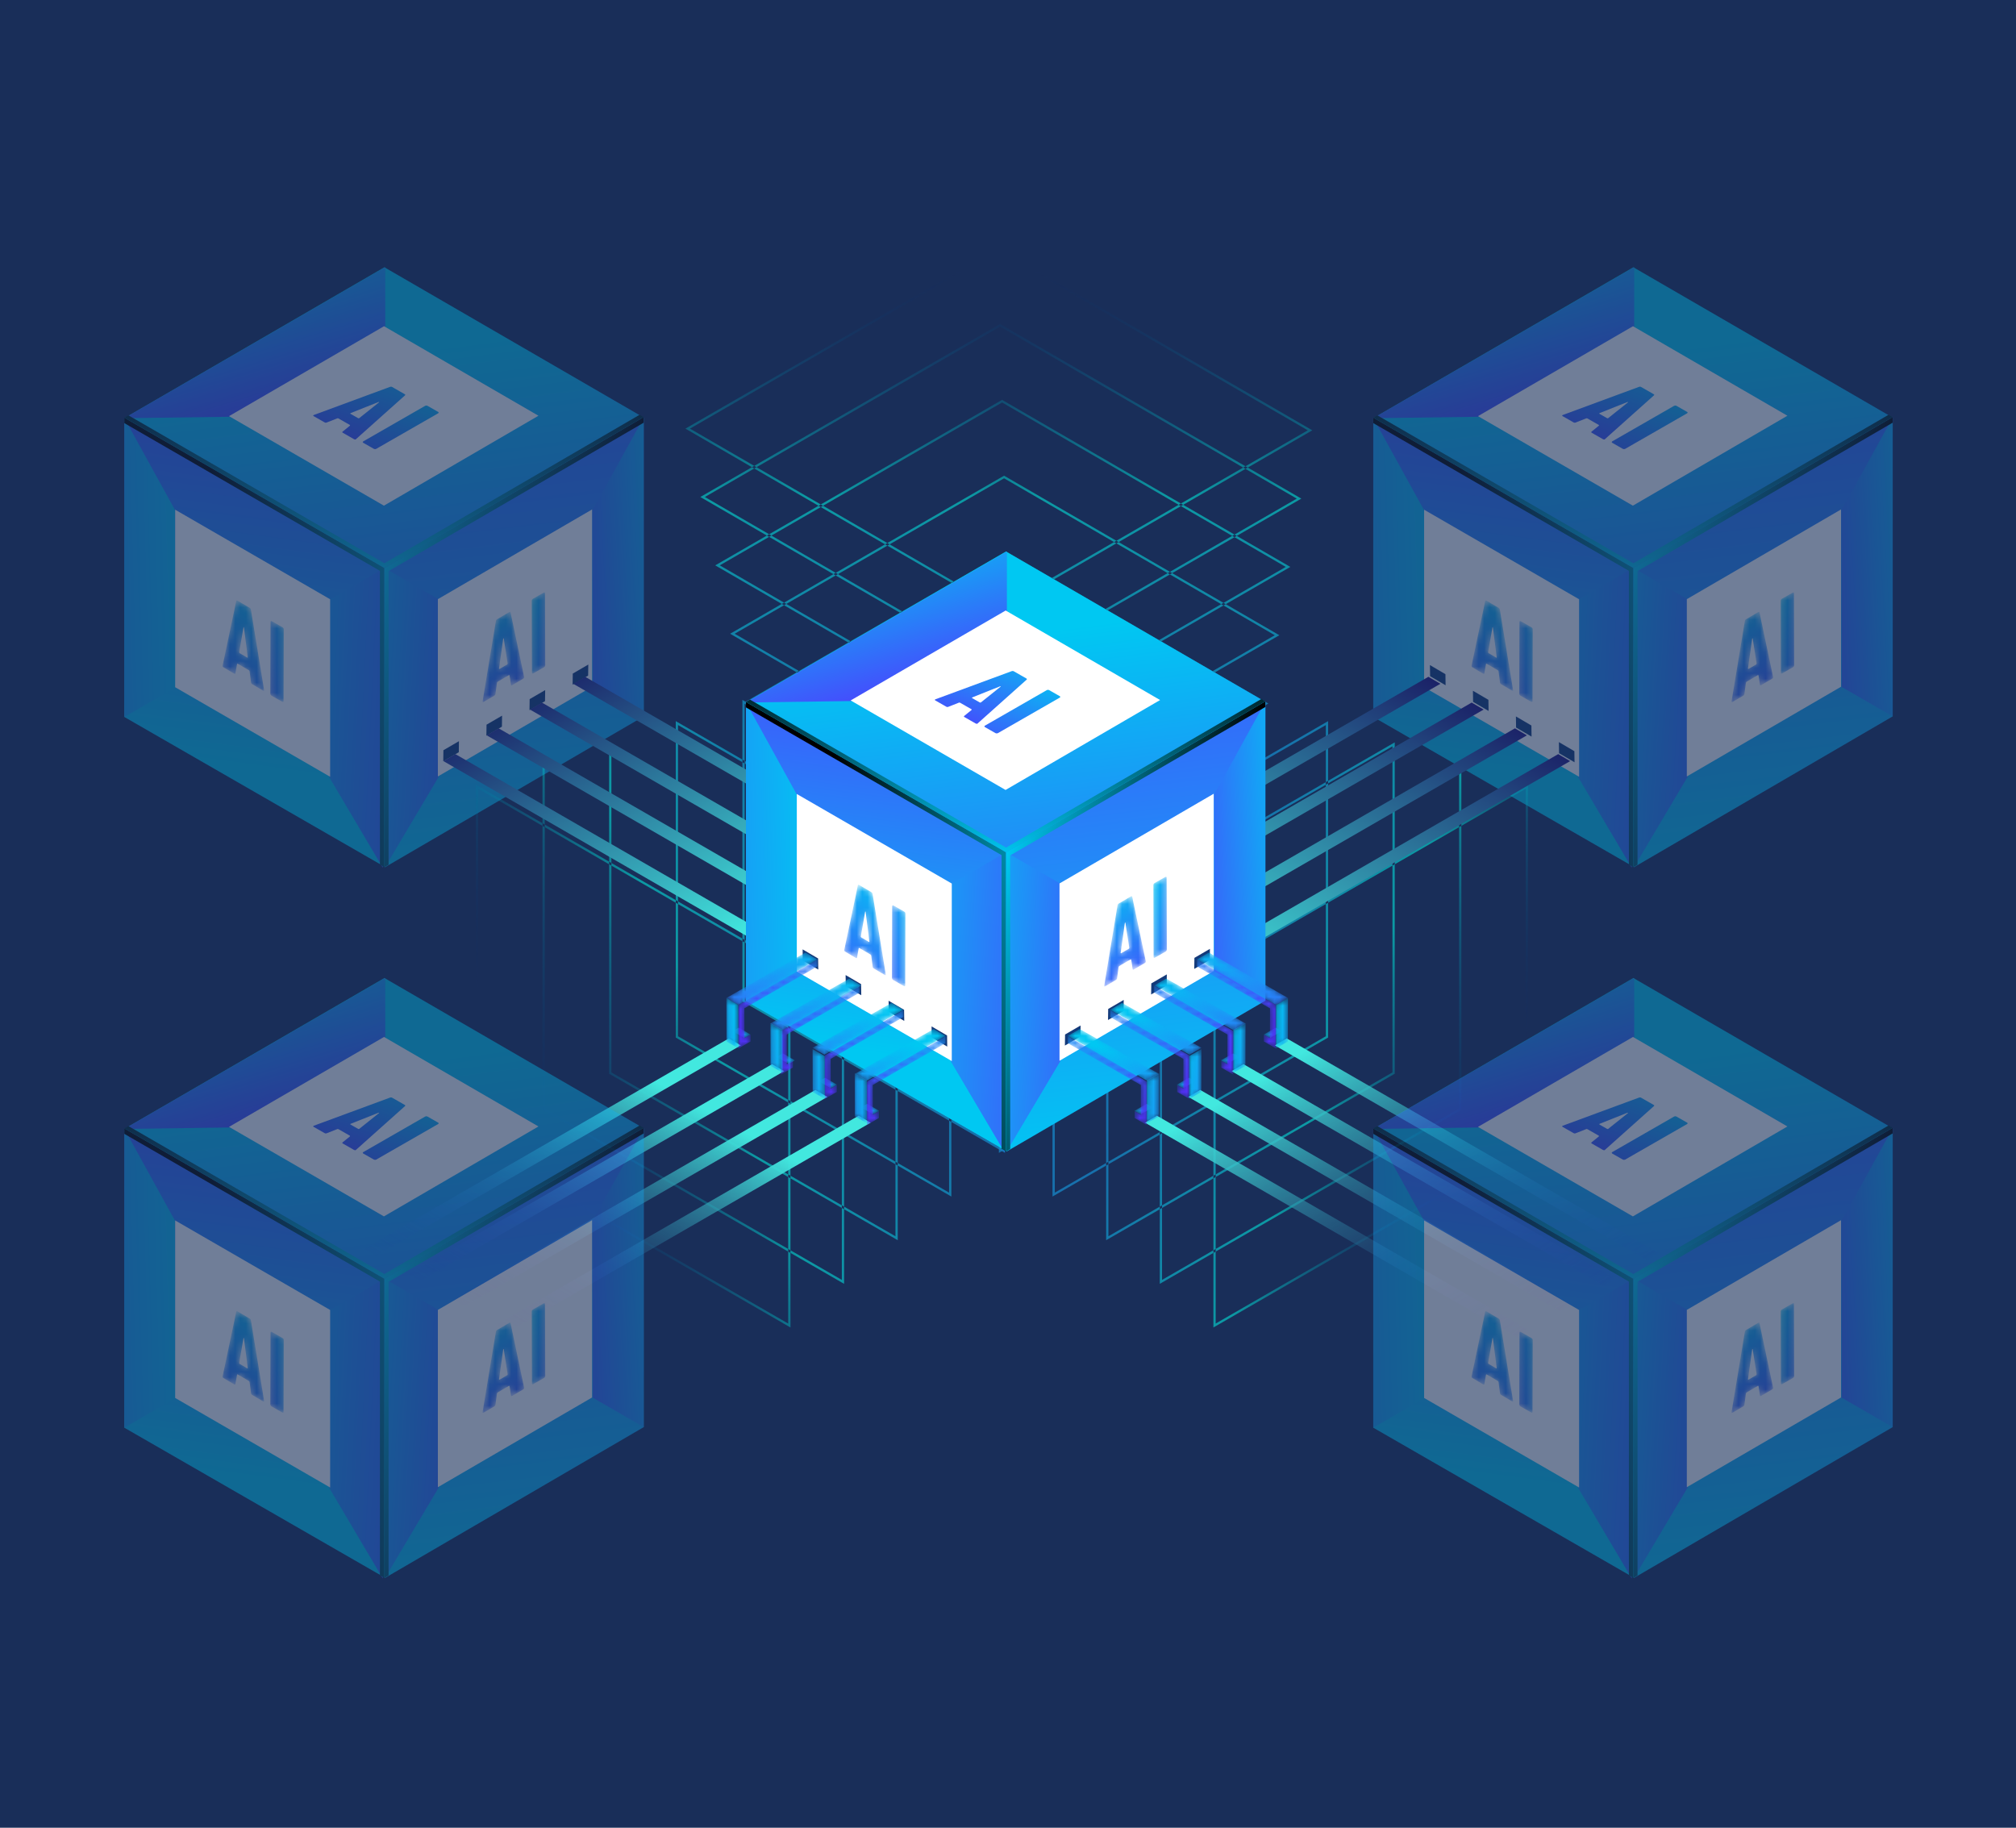 <?xml version="1.0" encoding="UTF-8"?>
<svg width="375px" height="340px" viewBox="0 0 375 340" version="1.1" xmlns="http://www.w3.org/2000/svg" xmlns:xlink="http://www.w3.org/1999/xlink">
    <!-- Generator: Sketch 51.3 (57544) - http://www.bohemiancoding.com/sketch -->
    <title>project01</title>
    <desc>Created with Sketch.</desc>
    <defs>
        <linearGradient x1="47.77%" y1="78.125%" x2="56.343%" y2="-30.055%" id="linearGradient-1">
            <stop stop-color="#00C8F2" offset="0%"></stop>
            <stop stop-color="#5431FF" offset="100%"></stop>
        </linearGradient>
        <linearGradient x1="53.642%" y1="102.314%" x2="42.357%" y2="-59.75%" id="linearGradient-2">
            <stop stop-color="#00C8F2" offset="0%"></stop>
            <stop stop-color="#5431FF" offset="100%"></stop>
        </linearGradient>
        <linearGradient x1="45.3%" y1="29.081%" x2="85.008%" y2="205.845%" id="linearGradient-3">
            <stop stop-color="#00C8F2" offset="0%"></stop>
            <stop stop-color="#5431FF" offset="100%"></stop>
        </linearGradient>
        <linearGradient x1="164.973%" y1="27.337%" x2="-98.153%" y2="114.554%" id="linearGradient-4">
            <stop stop-color="#00C8F2" offset="0%"></stop>
            <stop stop-color="#5431FF" offset="100%"></stop>
        </linearGradient>
        <linearGradient x1="-103.986%" y1="8.275%" x2="245.216%" y2="114.756%" id="linearGradient-5">
            <stop stop-color="#00C8F2" offset="0%"></stop>
            <stop stop-color="#5431FF" offset="100%"></stop>
        </linearGradient>
        <linearGradient x1="153.466%" y1="28.498%" x2="-458.555%" y2="126.576%" id="linearGradient-6">
            <stop stop-color="#00C8F2" offset="0%"></stop>
            <stop stop-color="#5431FF" offset="100%"></stop>
        </linearGradient>
        <linearGradient x1="-142.403%" y1="-14.33%" x2="286.987%" y2="99.627%" id="linearGradient-7">
            <stop stop-color="#00C8F2" offset="0%"></stop>
            <stop stop-color="#5431FF" offset="100%"></stop>
        </linearGradient>
        <linearGradient x1="25.121%" y1="2.702%" x2="78.701%" y2="104.574%" id="linearGradient-8">
            <stop stop-color="#00C8F2" offset="0%"></stop>
            <stop stop-color="#5431FF" offset="100%"></stop>
        </linearGradient>
        <linearGradient x1="122.557%" y1="22.694%" x2="48.213%" y2="50.672%" id="linearGradient-9">
            <stop stop-color="#00C8F2" offset="0%"></stop>
            <stop stop-color="#000000" offset="100%"></stop>
        </linearGradient>
        <linearGradient x1="7.328%" y1="22.864%" x2="63.35%" y2="58.49%" id="linearGradient-10">
            <stop stop-color="#00C8F2" offset="0%"></stop>
            <stop stop-color="#000000" offset="100%"></stop>
        </linearGradient>
        <linearGradient x1="50%" y1="102.656%" x2="50%" y2="-26.886%" id="linearGradient-11">
            <stop stop-color="#00C8F2" offset="0%"></stop>
            <stop stop-color="#000000" offset="100%"></stop>
        </linearGradient>
        <path d="M5.152,0.099 L2.855,1.447 C2.738,1.515 2.662,1.633 2.644,1.783 L0.18,16.666 C0.151,16.859 0.204,16.915 0.351,16.827 L2.339,15.658 C2.479,15.578 2.542,15.465 2.564,15.318 L2.857,13.214 L2.96,13.066 L5.078,11.822 L5.185,11.86 L5.456,13.618 C5.477,13.742 5.541,13.779 5.681,13.697 L7.722,12.498 C7.838,12.429 7.902,12.33 7.901,12.22 L7.891,12.137 L5.375,0.179 C5.362,0.099 5.326,0.057 5.27,0.057 C5.237,0.057 5.198,0.072 5.152,0.099 Z M3.221,10.647 L4.003,5.069 L4.058,4.975 L4.111,5.007 L4.837,9.697 L4.774,9.834 L3.307,10.695 L3.221,10.647 Z" id="path-12"></path>
        <linearGradient x1="18.229%" y1="-19.789%" x2="66.722%" y2="141.504%" id="linearGradient-14">
            <stop stop-color="#00C8F2" offset="0%"></stop>
            <stop stop-color="#5431FF" offset="100%"></stop>
        </linearGradient>
        <polygon id="path-15" points="2.496 0.042 0.44 1.209 0.284 1.359 0.23 1.565 0.268 14.98 0.324 15.122 0.478 15.097 2.535 13.929 2.678 13.785 2.744 13.573 2.704 0.16 2.639 0.023"></polygon>
        <linearGradient x1="2.084%" y1="-5.785%" x2="156.296%" y2="173.78%" id="linearGradient-17">
            <stop stop-color="#00C8F2" offset="0%"></stop>
            <stop stop-color="#5431FF" offset="100%"></stop>
        </linearGradient>
        <path d="M2.682,0.33 L0.157,12.303 C0.113,12.451 0.178,12.576 0.316,12.657 L2.304,13.828 C2.442,13.91 2.517,13.878 2.526,13.747 L2.841,11.999 L2.937,11.969 L5.065,13.22 L5.16,13.375 L5.432,15.455 C5.441,15.599 5.516,15.717 5.654,15.798 L7.686,16.993 C7.813,17.068 7.876,17.043 7.876,16.931 L7.857,16.832 L5.416,1.939 C5.394,1.791 5.32,1.671 5.193,1.596 L2.907,0.252 C2.86,0.225 2.821,0.211 2.788,0.211 C2.732,0.211 2.696,0.252 2.682,0.33 Z M3.306,10.015 L3.219,9.865 L4.033,5.216 L4.086,5.186 L4.127,5.272 L4.826,10.809 L4.762,10.871 L3.306,10.015 Z" id="path-18"></path>
        <linearGradient x1="85.192%" y1="-16.281%" x2="17.877%" y2="179.155%" id="linearGradient-20">
            <stop stop-color="#00C8F2" offset="0%"></stop>
            <stop stop-color="#5431FF" offset="100%"></stop>
        </linearGradient>
        <polygon id="path-21" points="0.294 0.272 0.255 13.662 0.321 13.873 0.462 14.016 2.52 15.181 2.673 15.207 2.731 15.065 2.769 1.675 2.715 1.471 2.559 1.322 0.503 0.156 0.36 0.137"></polygon>
        <linearGradient x1="135.51%" y1="-36.842%" x2="-78.67%" y2="180.62%" id="linearGradient-23">
            <stop stop-color="#00C8F2" offset="0%"></stop>
            <stop stop-color="#5431FF" offset="100%"></stop>
        </linearGradient>
        <linearGradient x1="100.23%" y1="-33.48%" x2="-26.639%" y2="177.305%" id="linearGradient-24">
            <stop stop-color="#00C8F2" offset="0%"></stop>
            <stop stop-color="#5431FF" offset="100%"></stop>
        </linearGradient>
        <linearGradient x1="101.805%" y1="-51.055%" x2="-3.253%" y2="123.784%" id="linearGradient-25">
            <stop stop-color="#00C8F2" offset="0%"></stop>
            <stop stop-color="#5431FF" offset="100%"></stop>
        </linearGradient>
        <path d="M5.152,0.099 L2.855,1.447 C2.738,1.515 2.662,1.633 2.644,1.783 L0.18,16.666 C0.151,16.859 0.204,16.915 0.351,16.827 L2.339,15.658 C2.479,15.578 2.542,15.465 2.564,15.318 L2.857,13.214 L2.96,13.066 L5.078,11.822 L5.185,11.86 L5.456,13.618 C5.477,13.742 5.541,13.779 5.681,13.697 L7.722,12.498 C7.838,12.429 7.902,12.33 7.901,12.22 L7.891,12.137 L5.375,0.179 C5.362,0.099 5.326,0.057 5.27,0.057 C5.237,0.057 5.198,0.072 5.152,0.099 Z M3.221,10.647 L4.003,5.069 L4.058,4.975 L4.111,5.007 L4.837,9.697 L4.774,9.834 L3.307,10.695 L3.221,10.647 Z" id="path-26"></path>
        <polygon id="path-28" points="2.496 0.042 0.44 1.209 0.284 1.359 0.23 1.565 0.268 14.98 0.324 15.122 0.478 15.097 2.535 13.929 2.678 13.785 2.744 13.573 2.704 0.16 2.639 0.023"></polygon>
        <path d="M2.682,0.33 L0.157,12.303 C0.113,12.451 0.178,12.576 0.316,12.657 L2.304,13.828 C2.442,13.91 2.517,13.878 2.526,13.747 L2.841,11.999 L2.937,11.969 L5.065,13.22 L5.16,13.375 L5.432,15.455 C5.441,15.599 5.516,15.717 5.654,15.798 L7.686,16.993 C7.813,17.068 7.876,17.043 7.876,16.931 L7.857,16.832 L5.416,1.939 C5.394,1.791 5.32,1.671 5.193,1.596 L2.907,0.252 C2.86,0.225 2.821,0.211 2.788,0.211 C2.732,0.211 2.696,0.252 2.682,0.33 Z M3.306,10.015 L3.219,9.865 L4.033,5.216 L4.086,5.186 L4.127,5.272 L4.826,10.809 L4.762,10.871 L3.306,10.015 Z" id="path-30"></path>
        <polygon id="path-32" points="0.294 0.272 0.255 13.662 0.321 13.873 0.462 14.016 2.52 15.181 2.673 15.207 2.731 15.065 2.769 1.675 2.715 1.471 2.559 1.322 0.503 0.156 0.36 0.137"></polygon>
        <linearGradient x1="16.572%" y1="78.285%" x2="82.935%" y2="44.624%" id="linearGradient-34">
            <stop stop-color="#021967" stop-opacity="0" offset="0%"></stop>
            <stop stop-color="#00FFEA" offset="47.463%"></stop>
            <stop stop-color="#15AEF9" offset="99.934%"></stop>
            <stop stop-color="#15B0FB" offset="100%"></stop>
        </linearGradient>
        <linearGradient x1="90.135%" y1="73.846%" x2="32.396%" y2="44.999%" id="linearGradient-35">
            <stop stop-color="#021967" stop-opacity="0" offset="0%"></stop>
            <stop stop-color="#00FFEA" offset="47.463%"></stop>
            <stop stop-color="#15AEF9" offset="99.934%"></stop>
            <stop stop-color="#15B0FB" offset="100%"></stop>
        </linearGradient>
        <linearGradient x1="52.985%" y1="3.819%" x2="52.986%" y2="82.892%" id="linearGradient-36">
            <stop stop-color="#021967" stop-opacity="0" offset="0%"></stop>
            <stop stop-color="#00FFEA" offset="47.463%"></stop>
            <stop stop-color="#15AEF9" offset="99.934%"></stop>
            <stop stop-color="#15B0FB" offset="100%"></stop>
        </linearGradient>
        <linearGradient x1="89.429%" y1="91.212%" x2="15.891%" y2="19.865%" id="linearGradient-37">
            <stop stop-color="#170D5B" stop-opacity="0" offset="0%"></stop>
            <stop stop-color="#255586" stop-opacity="0.329" offset="40.293%"></stop>
            <stop stop-color="#42E8DF" offset="100%"></stop>
        </linearGradient>
        <linearGradient x1="96.966%" y1="8.067%" x2="17.198%" y2="91.737%" id="linearGradient-38">
            <stop stop-color="#170D5B" offset="0%"></stop>
            <stop stop-color="#42E8DF" offset="100%"></stop>
        </linearGradient>
        <linearGradient x1="6.559%" y1="0%" x2="73.527%" y2="73.628%" id="linearGradient-39">
            <stop stop-color="#170D5B" offset="0%"></stop>
            <stop stop-color="#42E8DF" offset="100%"></stop>
        </linearGradient>
        <linearGradient x1="15.891%" y1="86.033%" x2="72.438%" y2="28.285%" id="linearGradient-40">
            <stop stop-color="#170D5B" stop-opacity="0" offset="0%"></stop>
            <stop stop-color="#255586" stop-opacity="0.329" offset="40.293%"></stop>
            <stop stop-color="#42E8DF" offset="100%"></stop>
        </linearGradient>
        <path d="M5.152,0.099 L2.855,1.447 C2.738,1.515 2.662,1.633 2.644,1.783 L0.18,16.666 C0.151,16.859 0.204,16.915 0.351,16.827 L2.339,15.658 C2.479,15.578 2.542,15.465 2.564,15.318 L2.857,13.214 L2.96,13.066 L5.078,11.822 L5.185,11.86 L5.456,13.618 C5.477,13.742 5.541,13.779 5.681,13.697 L7.722,12.498 C7.838,12.429 7.902,12.33 7.901,12.22 L7.891,12.137 L5.375,0.179 C5.362,0.099 5.326,0.057 5.27,0.057 C5.237,0.057 5.198,0.072 5.152,0.099 Z M3.221,10.647 L4.003,5.069 L4.058,4.975 L4.111,5.007 L4.837,9.697 L4.774,9.834 L3.307,10.695 L3.221,10.647 Z" id="path-41"></path>
        <polygon id="path-43" points="2.496 0.042 0.44 1.209 0.284 1.359 0.23 1.565 0.268 14.98 0.324 15.122 0.478 15.097 2.535 13.929 2.678 13.785 2.744 13.573 2.704 0.16 2.639 0.023"></polygon>
        <path d="M2.682,0.33 L0.157,12.303 C0.113,12.451 0.178,12.576 0.316,12.657 L2.304,13.828 C2.442,13.91 2.517,13.878 2.526,13.747 L2.841,11.999 L2.937,11.969 L5.065,13.22 L5.16,13.375 L5.432,15.455 C5.441,15.599 5.516,15.717 5.654,15.798 L7.686,16.993 C7.813,17.068 7.876,17.043 7.876,16.931 L7.857,16.832 L5.416,1.939 C5.394,1.791 5.32,1.671 5.193,1.596 L2.907,0.252 C2.86,0.225 2.821,0.211 2.788,0.211 C2.732,0.211 2.696,0.252 2.682,0.33 Z M3.306,10.015 L3.219,9.865 L4.033,5.216 L4.086,5.186 L4.127,5.272 L4.826,10.809 L4.762,10.871 L3.306,10.015 Z" id="path-45"></path>
        <polygon id="path-47" points="0.294 0.272 0.255 13.662 0.321 13.873 0.462 14.016 2.52 15.181 2.673 15.207 2.731 15.065 2.769 1.675 2.715 1.471 2.559 1.322 0.503 0.156 0.36 0.137"></polygon>
        <polygon id="path-49" points="3.686 1.543 1.431 0.228 0.28 0.894 2.536 2.209"></polygon>
        <linearGradient x1="99.995%" y1="49.996%" x2="0.009%" y2="49.996%" id="linearGradient-51">
            <stop stop-color="#00C8F2" offset="0%"></stop>
            <stop stop-color="#5431FF" offset="100%"></stop>
        </linearGradient>
        <polygon id="path-52" points="0.077 8.708 0.101 16.791 2.34 15.49 2.336 14.212 1.209 14.866 1.193 9.35 14.737 1.555 14.732 0.269"></polygon>
        <linearGradient x1="134.48%" y1="-68.317%" x2="-3.534%" y2="91.376%" id="linearGradient-54">
            <stop stop-color="#00C8F2" offset="0%"></stop>
            <stop stop-color="#5431FF" offset="100%"></stop>
        </linearGradient>
        <polygon id="path-55" points="2.347 1.358 0.093 0.081 0.116 8.078 2.372 9.355"></polygon>
        <linearGradient x1="168.178%" y1="-13.017%" x2="-369.522%" y2="273.668%" id="linearGradient-57">
            <stop stop-color="#00C8F2" offset="0%"></stop>
            <stop stop-color="#5431FF" offset="100%"></stop>
        </linearGradient>
        <polygon id="path-58" points="16.987 1.51 14.772 0.233 0.092 8.583 2.305 9.86"></polygon>
        <linearGradient x1="64.269%" y1="28.964%" x2="-110.815%" y2="287.106%" id="linearGradient-60">
            <stop stop-color="#00C8F2" offset="0%"></stop>
            <stop stop-color="#5431FF" offset="100%"></stop>
        </linearGradient>
        <polygon id="path-61" points="3.578 1.538 1.323 0.223 0.174 0.89 2.428 2.204"></polygon>
        <linearGradient x1="100.014%" y1="50.02%" x2="-0.024%" y2="50.02%" id="linearGradient-63">
            <stop stop-color="#00C8F2" offset="0%"></stop>
            <stop stop-color="#5431FF" offset="100%"></stop>
        </linearGradient>
        <polygon id="path-64" points="0.295 8.705 0.317 16.789 2.558 15.489 2.553 14.207 1.426 14.861 1.41 9.345 14.953 1.55 14.949 0.264"></polygon>
        <linearGradient x1="139.202%" y1="-73.753%" x2="1.171%" y2="85.911%" id="linearGradient-66">
            <stop stop-color="#00C8F2" offset="0%"></stop>
            <stop stop-color="#5431FF" offset="100%"></stop>
        </linearGradient>
        <polygon id="path-67" points="2.563 1.355 0.308 0.078 0.33 8.076 2.586 9.353"></polygon>
        <linearGradient x1="149.013%" y1="-2.786%" x2="-388.68%" y2="283.846%" id="linearGradient-69">
            <stop stop-color="#00C8F2" offset="0%"></stop>
            <stop stop-color="#5431FF" offset="100%"></stop>
        </linearGradient>
        <polygon id="path-70" points="17.202 1.505 14.986 0.228 0.281 8.58 2.499 9.857"></polygon>
        <linearGradient x1="78.062%" y1="8.637%" x2="-97.024%" y2="266.74%" id="linearGradient-72">
            <stop stop-color="#00C8F2" offset="0%"></stop>
            <stop stop-color="#5431FF" offset="100%"></stop>
        </linearGradient>
        <polygon id="path-73" points="3.472 1.533 1.216 0.218 0.066 0.885 2.322 2.201"></polygon>
        <linearGradient x1="99.987%" y1="50.004%" x2="-0.005%" y2="50.004%" id="linearGradient-75">
            <stop stop-color="#00C8F2" offset="0%"></stop>
            <stop stop-color="#5431FF" offset="100%"></stop>
        </linearGradient>
        <polygon id="path-76" points="0.189 8.702 0.211 16.786 2.452 15.487 2.449 14.202 1.321 14.858 1.306 9.34 14.848 1.547 14.844 0.261"></polygon>
        <linearGradient x1="143.918%" y1="-79.211%" x2="5.888%" y2="80.453%" id="linearGradient-78">
            <stop stop-color="#00C8F2" offset="0%"></stop>
            <stop stop-color="#5431FF" offset="100%"></stop>
        </linearGradient>
        <polygon id="path-79" points="2.455 1.352 0.2 0.073 0.224 8.073 2.478 9.35"></polygon>
        <linearGradient x1="129.858%" y1="7.456%" x2="-407.838%" y2="294.041%" id="linearGradient-81">
            <stop stop-color="#00C8F2" offset="0%"></stop>
            <stop stop-color="#5431FF" offset="100%"></stop>
        </linearGradient>
        <polygon id="path-82" points="17.098 1.502 14.88 0.225 0.175 8.575 2.393 9.854"></polygon>
        <linearGradient x1="91.845%" y1="-11.701%" x2="-83.223%" y2="246.4%" id="linearGradient-84">
            <stop stop-color="#00C8F2" offset="0%"></stop>
            <stop stop-color="#5431FF" offset="100%"></stop>
        </linearGradient>
        <polygon id="path-85" points="3.614 1.499 2.483 2.156 0.265 0.861 1.396 0.205"></polygon>
        <linearGradient x1="100%" y1="49.988%" x2="0.014%" y2="49.988%" id="linearGradient-87">
            <stop stop-color="#00C8F2" offset="0%"></stop>
            <stop stop-color="#5431FF" offset="100%"></stop>
        </linearGradient>
        <polygon id="path-88" points="0.085 8.711 14.79 0.257 14.795 1.545 1.205 9.35 1.221 14.878 2.352 14.222 2.355 15.508 0.109 16.811"></polygon>
        <linearGradient x1="148.619%" y1="-84.643%" x2="10.604%" y2="74.989%" id="linearGradient-90">
            <stop stop-color="#00C8F2" offset="0%"></stop>
            <stop stop-color="#5431FF" offset="100%"></stop>
        </linearGradient>
        <polygon id="path-91" points="2.287 1.38 2.311 9.479 0.093 8.186 0.069 0.085"></polygon>
        <linearGradient x1="110.616%" y1="17.692%" x2="-426.701%" y2="304.181%" id="linearGradient-93">
            <stop stop-color="#00C8F2" offset="0%"></stop>
            <stop stop-color="#5431FF" offset="100%"></stop>
        </linearGradient>
        <polygon id="path-94" points="16.992 1.524 2.287 9.978 0.069 8.684 14.775 0.231"></polygon>
        <linearGradient x1="105.636%" y1="-32.023%" x2="-69.432%" y2="226.079%" id="linearGradient-96">
            <stop stop-color="#00C8F2" offset="0%"></stop>
            <stop stop-color="#5431FF" offset="100%"></stop>
        </linearGradient>
        <polygon id="path-97" points="0.204 1.543 2.471 0.228 3.627 0.894 1.36 2.209"></polygon>
        <linearGradient x1="0.009%" y1="49.996%" x2="100%" y2="49.996%" id="linearGradient-99">
            <stop stop-color="#00C8F2" offset="0%"></stop>
            <stop stop-color="#5431FF" offset="100%"></stop>
        </linearGradient>
        <polygon id="path-100" points="14.828 8.708 14.804 16.791 12.554 15.49 12.557 14.212 13.69 14.866 13.706 9.35 0.096 1.555 0.1 0.269"></polygon>
        <linearGradient x1="-34.493%" y1="-68.318%" x2="103.536%" y2="91.376%" id="linearGradient-102">
            <stop stop-color="#00C8F2" offset="0%"></stop>
            <stop stop-color="#5431FF" offset="100%"></stop>
        </linearGradient>
        <polygon id="path-103" points="0.254 1.358 2.519 0.081 2.497 8.078 0.23 9.355"></polygon>
        <linearGradient x1="-68.164%" y1="-13.017%" x2="469.537%" y2="273.668%" id="linearGradient-105">
            <stop stop-color="#00C8F2" offset="0%"></stop>
            <stop stop-color="#5431FF" offset="100%"></stop>
        </linearGradient>
        <polygon id="path-106" points="0.103 1.51 2.332 0.233 17.109 8.583 14.882 9.86"></polygon>
        <linearGradient x1="35.732%" y1="28.964%" x2="210.817%" y2="287.107%" id="linearGradient-108">
            <stop stop-color="#00C8F2" offset="0%"></stop>
            <stop stop-color="#5431FF" offset="100%"></stop>
        </linearGradient>
        <polygon id="path-109" points="0.312 1.538 2.579 0.223 3.735 0.89 1.469 2.204"></polygon>
        <linearGradient x1="-0.005%" y1="50.02%" x2="99.981%" y2="50.02%" id="linearGradient-111">
            <stop stop-color="#00C8F2" offset="0%"></stop>
            <stop stop-color="#5431FF" offset="100%"></stop>
        </linearGradient>
        <polygon id="path-112" points="14.962 8.705 14.94 16.789 12.684 15.489 12.689 14.207 13.824 14.861 13.84 9.345 0.203 1.55 0.208 0.264"></polygon>
        <linearGradient x1="-39.199%" y1="-73.753%" x2="98.831%" y2="85.911%" id="linearGradient-114">
            <stop stop-color="#00C8F2" offset="0%"></stop>
            <stop stop-color="#5431FF" offset="100%"></stop>
        </linearGradient>
        <polygon id="path-115" points="0.037 1.355 2.304 0.078 2.281 8.076 0.015 9.353"></polygon>
        <linearGradient x1="-49%" y1="-2.786%" x2="488.694%" y2="283.846%" id="linearGradient-117">
            <stop stop-color="#00C8F2" offset="0%"></stop>
            <stop stop-color="#5431FF" offset="100%"></stop>
        </linearGradient>
        <polygon id="path-118" points="0.21 1.505 2.437 0.228 17.216 8.58 14.987 9.857"></polygon>
        <linearGradient x1="21.94%" y1="8.637%" x2="197.026%" y2="266.74%" id="linearGradient-120">
            <stop stop-color="#00C8F2" offset="0%"></stop>
            <stop stop-color="#5431FF" offset="100%"></stop>
        </linearGradient>
        <polygon id="path-121" points="0.097 1.533 2.362 0.218 3.518 0.885 1.253 2.201"></polygon>
        <linearGradient x1="-0.024%" y1="50.004%" x2="100.014%" y2="50.004%" id="linearGradient-123">
            <stop stop-color="#00C8F2" offset="0%"></stop>
            <stop stop-color="#5431FF" offset="100%"></stop>
        </linearGradient>
        <polygon id="path-124" points="15.069 8.702 15.047 16.786 12.791 15.487 12.796 14.202 13.931 14.858 13.945 9.34 0.31 1.547 0.313 0.261"></polygon>
        <linearGradient x1="-43.917%" y1="-79.212%" x2="94.113%" y2="80.453%" id="linearGradient-126">
            <stop stop-color="#00C8F2" offset="0%"></stop>
            <stop stop-color="#5431FF" offset="100%"></stop>
        </linearGradient>
        <polygon id="path-127" points="0.146 1.352 2.413 0.073 2.39 8.073 0.123 9.35"></polygon>
        <linearGradient x1="-29.843%" y1="7.456%" x2="507.852%" y2="294.041%" id="linearGradient-129">
            <stop stop-color="#00C8F2" offset="0%"></stop>
            <stop stop-color="#5431FF" offset="100%"></stop>
        </linearGradient>
        <polygon id="path-130" points="0.315 1.502 2.544 0.225 17.323 8.575 15.094 9.854"></polygon>
        <linearGradient x1="8.156%" y1="-11.702%" x2="183.226%" y2="246.402%" id="linearGradient-132">
            <stop stop-color="#00C8F2" offset="0%"></stop>
            <stop stop-color="#5431FF" offset="100%"></stop>
        </linearGradient>
        <polygon id="path-133" points="0.18 1.499 2.4 0.205 3.532 0.861 1.312 2.156"></polygon>
        <linearGradient x1="0.009%" y1="49.988%" x2="99.995%" y2="49.988%" id="linearGradient-135">
            <stop stop-color="#00C8F2" offset="0%"></stop>
            <stop stop-color="#5431FF" offset="100%"></stop>
        </linearGradient>
        <polygon id="path-136" points="14.81 8.711 14.788 16.811 12.538 15.508 12.541 14.222 13.673 14.878 13.689 9.35 0.089 1.545 0.092 0.257"></polygon>
        <linearGradient x1="-48.632%" y1="-84.643%" x2="89.397%" y2="74.989%" id="linearGradient-138">
            <stop stop-color="#00C8F2" offset="0%"></stop>
            <stop stop-color="#5431FF" offset="100%"></stop>
        </linearGradient>
        <polygon id="path-139" points="0.249 1.38 2.469 0.085 2.445 8.186 0.227 9.479"></polygon>
        <linearGradient x1="-10.683%" y1="17.692%" x2="527.01%" y2="304.179%" id="linearGradient-141">
            <stop stop-color="#00C8F2" offset="0%"></stop>
            <stop stop-color="#5431FF" offset="100%"></stop>
        </linearGradient>
        <polygon id="path-142" points="0.092 1.524 2.31 0.231 17.03 8.684 14.81 9.978"></polygon>
        <linearGradient x1="-5.634%" y1="-32.023%" x2="169.434%" y2="226.079%" id="linearGradient-144">
            <stop stop-color="#00C8F2" offset="0%"></stop>
            <stop stop-color="#5431FF" offset="100%"></stop>
        </linearGradient>
        <path d="M5.152,0.099 L2.855,1.447 C2.738,1.515 2.662,1.633 2.644,1.783 L0.18,16.666 C0.151,16.859 0.204,16.915 0.351,16.827 L2.339,15.658 C2.479,15.578 2.542,15.465 2.564,15.318 L2.857,13.214 L2.96,13.066 L5.078,11.822 L5.185,11.86 L5.456,13.618 C5.477,13.742 5.541,13.779 5.681,13.697 L7.722,12.498 C7.838,12.429 7.902,12.33 7.901,12.22 L7.891,12.137 L5.375,0.179 C5.362,0.099 5.326,0.057 5.27,0.057 C5.237,0.057 5.198,0.072 5.152,0.099 Z M3.221,10.647 L4.003,5.069 L4.058,4.975 L4.111,5.007 L4.837,9.697 L4.774,9.834 L3.307,10.695 L3.221,10.647 Z" id="path-145"></path>
        <polygon id="path-147" points="2.496 0.042 0.44 1.209 0.284 1.359 0.23 1.565 0.268 14.98 0.324 15.122 0.478 15.097 2.535 13.929 2.678 13.785 2.744 13.573 2.704 0.16 2.639 0.023"></polygon>
        <path d="M2.682,0.33 L0.157,12.303 C0.113,12.451 0.178,12.576 0.316,12.657 L2.304,13.828 C2.442,13.91 2.517,13.878 2.526,13.747 L2.841,11.999 L2.937,11.969 L5.065,13.22 L5.16,13.375 L5.432,15.455 C5.441,15.599 5.516,15.717 5.654,15.798 L7.686,16.993 C7.813,17.068 7.876,17.043 7.876,16.931 L7.857,16.832 L5.416,1.939 C5.394,1.791 5.32,1.671 5.193,1.596 L2.907,0.252 C2.86,0.225 2.821,0.211 2.788,0.211 C2.732,0.211 2.696,0.252 2.682,0.33 Z M3.306,10.015 L3.219,9.865 L4.033,5.216 L4.086,5.186 L4.127,5.272 L4.826,10.809 L4.762,10.871 L3.306,10.015 Z" id="path-149"></path>
        <polygon id="path-151" points="0.294 0.272 0.255 13.662 0.321 13.873 0.462 14.016 2.52 15.181 2.673 15.207 2.731 15.065 2.769 1.675 2.715 1.471 2.559 1.322 0.503 0.156 0.36 0.137"></polygon>
        <path d="M5.152,0.099 L2.855,1.447 C2.738,1.515 2.662,1.633 2.644,1.783 L0.18,16.666 C0.151,16.859 0.204,16.915 0.351,16.827 L2.339,15.658 C2.479,15.578 2.542,15.465 2.564,15.318 L2.857,13.214 L2.96,13.066 L5.078,11.822 L5.185,11.86 L5.456,13.618 C5.477,13.742 5.541,13.779 5.681,13.697 L7.722,12.498 C7.838,12.429 7.902,12.33 7.901,12.22 L7.891,12.137 L5.375,0.179 C5.362,0.099 5.326,0.057 5.27,0.057 C5.237,0.057 5.198,0.072 5.152,0.099 Z M3.221,10.647 L4.003,5.069 L4.058,4.975 L4.111,5.007 L4.837,9.697 L4.774,9.834 L3.307,10.695 L3.221,10.647 Z" id="path-153"></path>
        <polygon id="path-155" points="2.496 0.042 0.44 1.209 0.284 1.359 0.23 1.565 0.268 14.98 0.324 15.122 0.478 15.097 2.535 13.929 2.678 13.785 2.744 13.573 2.704 0.16 2.639 0.023"></polygon>
        <path d="M2.682,0.33 L0.157,12.303 C0.113,12.451 0.178,12.576 0.316,12.657 L2.304,13.828 C2.442,13.91 2.517,13.878 2.526,13.747 L2.841,11.999 L2.937,11.969 L5.065,13.22 L5.16,13.375 L5.432,15.455 C5.441,15.599 5.516,15.717 5.654,15.798 L7.686,16.993 C7.813,17.068 7.876,17.043 7.876,16.931 L7.857,16.832 L5.416,1.939 C5.394,1.791 5.32,1.671 5.193,1.596 L2.907,0.252 C2.86,0.225 2.821,0.211 2.788,0.211 C2.732,0.211 2.696,0.252 2.682,0.33 Z M3.306,10.015 L3.219,9.865 L4.033,5.216 L4.086,5.186 L4.127,5.272 L4.826,10.809 L4.762,10.871 L3.306,10.015 Z" id="path-157"></path>
        <polygon id="path-159" points="0.294 0.272 0.255 13.662 0.321 13.873 0.462 14.016 2.52 15.181 2.673 15.207 2.731 15.065 2.769 1.675 2.715 1.471 2.559 1.322 0.503 0.156 0.36 0.137"></polygon>
    </defs>
    <g id="Symbols" stroke="none" stroke-width="1" fill="none" fill-rule="evenodd">
        <g id="img/project01s">
            <rect id="Rectangle" fill="#192E59" x="0" y="0" width="375" height="340"></rect>
            <g id="img/jarvis" transform="translate(23, 46)">
                <g>
                    <g id="ai-block" opacity="0.379" transform="translate(232.32, 3.173)">
                        <g id="Group-16" transform="translate(0.096, 0.248)">
                            <polygon id="Fill-14" fill="url(#linearGradient-1)" points="48.565 56.277 48.565 111.893 0.03 83.953 0.03 28.339"></polygon>
                            <polygon id="Fill-17" fill="url(#linearGradient-2)" points="48.527 56.277 96.642 28.233 96.642 83.848 48.527 111.893"></polygon>
                            <polygon id="Fill-20" fill="url(#linearGradient-3)" points="0.029 28.357 48.404 0.294 96.639 28.25 48.404 56.312"></polygon>
                        </g>
                        <polygon id="Fill-23" fill="url(#linearGradient-4)" points="87.271 45.66 87.271 78.622 96.743 84.096 96.743 28.48"></polygon>
                        <polygon id="Fill-26" fill="url(#linearGradient-5)" points="58.619 62.339 58.619 95.3 48.623 112.14 48.623 56.525"></polygon>
                        <polygon id="Fill-29" fill="url(#linearGradient-6)" points="9.594 45.767 9.594 78.728 0.123 84.201 0.123 28.587"></polygon>
                        <polygon id="Fill-32" fill="url(#linearGradient-7)" points="38.242 62.445 38.242 95.406 48.201 112.245 48.201 56.631"></polygon>
                        <polygon id="Fill-35" points="77.283 28.244 48.608 44.979 48.483 56.665 96.738 28.481"></polygon>
                        <polygon id="Fill-38" fill="url(#linearGradient-8)" points="48.662 0.542 0.127 28.622 19.738 28.351 48.663 11.618"></polygon>
                        <g id="Group-66" transform="translate(0.096, 11.295)">
                            <polygon id="Fill-41" fill="#FFFFFF" points="9.488 67.372 9.488 34.348 38.315 51.008 38.315 84.032"></polygon>
                            <polygon id="Fill-43" fill="#FFFFFF" points="58.353 50.989 87.038 34.299 87.038 67.283 58.353 83.973"></polygon>
                            <polygon id="Fill-45" fill="#FFFFFF" points="19.505 16.944 48.337 0.217 77.064 16.869 48.318 33.597"></polygon>
                            <g id="Group-56" transform="translate(0, 16.512)">
                                <polygon id="Fill-47" fill="url(#linearGradient-9)" points="0.029 0.72 0.029 1.728 47.578 29.21 47.578 83.854 48.404 84.332 48.404 28.678"></polygon>
                                <polygon id="Fill-50" fill="url(#linearGradient-10)" points="49.181 29.263 96.639 1.65 96.639 0.614 48.404 28.678 48.404 84.332 49.181 83.881"></polygon>
                                <polygon id="Fill-53" fill="url(#linearGradient-11)" points="48.404 27.8 0.785 0.28 0.029 0.72 48.404 28.678 96.639 0.614 95.884 0.175"></polygon>
                            </g>
                        </g>
                        <g id="ai" transform="translate(18.262, 22.668)">
                            <g id="Group-177" transform="translate(48.333, 41.916)">
                                <mask id="mask-13" fill="white">
                                    <use xlink:href="#path-12"></use>
                                </mask>
                                <g id="Clip-176"></g>
                                <path d="M5.152,0.099 L2.855,1.447 C2.738,1.515 2.662,1.633 2.644,1.783 L0.18,16.666 C0.151,16.859 0.204,16.915 0.351,16.827 L2.339,15.658 C2.479,15.578 2.542,15.465 2.564,15.318 L2.857,13.214 L2.96,13.066 L5.078,11.822 L5.185,11.86 L5.456,13.618 C5.477,13.742 5.541,13.779 5.681,13.697 L7.722,12.498 C7.838,12.429 7.902,12.33 7.901,12.22 L7.891,12.137 L5.375,0.179 C5.362,0.099 5.326,0.057 5.27,0.057 C5.237,0.057 5.198,0.072 5.152,0.099 Z M3.221,10.647 L4.003,5.069 L4.058,4.975 L4.111,5.007 L4.837,9.697 L4.774,9.834 L3.307,10.695 L3.221,10.647 Z" id="Fill-175" fill="url(#linearGradient-14)" mask="url(#mask-13)"></path>
                            </g>
                            <g id="Group-180" transform="translate(57.416, 38.342)">
                                <mask id="mask-16" fill="white">
                                    <use xlink:href="#path-15"></use>
                                </mask>
                                <g id="Clip-179"></g>
                                <polygon id="Fill-178" fill="url(#linearGradient-17)" mask="url(#mask-16)" points="2.496 0.042 0.44 1.209 0.284 1.359 0.23 1.565 0.268 14.98 0.324 15.122 0.478 15.097 2.535 13.929 2.678 13.785 2.744 13.573 2.704 0.16 2.639 0.023"></polygon>
                            </g>
                            <g id="Group-183" transform="translate(0, 39.642)">
                                <mask id="mask-19" fill="white">
                                    <use xlink:href="#path-18"></use>
                                </mask>
                                <g id="Clip-182"></g>
                                <path d="M2.682,0.33 L0.157,12.303 C0.113,12.451 0.178,12.576 0.316,12.657 L2.304,13.828 C2.442,13.91 2.517,13.878 2.526,13.747 L2.841,11.999 L2.937,11.969 L5.065,13.22 L5.16,13.375 L5.432,15.455 C5.441,15.599 5.516,15.717 5.654,15.798 L7.686,16.993 C7.813,17.068 7.876,17.043 7.876,16.931 L7.857,16.832 L5.416,1.939 C5.394,1.791 5.32,1.671 5.193,1.596 L2.907,0.252 C2.86,0.225 2.821,0.211 2.788,0.211 C2.732,0.211 2.696,0.252 2.682,0.33 Z M3.306,10.015 L3.219,9.865 L4.033,5.216 L4.086,5.186 L4.127,5.272 L4.826,10.809 L4.762,10.871 L3.306,10.015 Z" id="Fill-181" fill="url(#linearGradient-20)" mask="url(#mask-19)"></path>
                            </g>
                            <g id="Group-186" transform="translate(8.758, 43.541)">
                                <mask id="mask-22" fill="white">
                                    <use xlink:href="#path-21"></use>
                                </mask>
                                <g id="Clip-185"></g>
                                <polygon id="Fill-184" fill="url(#linearGradient-23)" mask="url(#mask-22)" points="0.294 0.272 0.255 13.662 0.321 13.873 0.462 14.016 2.52 15.181 2.673 15.207 2.731 15.065 2.769 1.675 2.715 1.471 2.559 1.322 0.503 0.156 0.36 0.137"></polygon>
                            </g>
                            <g id="上ai" transform="translate(16.868, 0)">
                                <polygon id="Fill-190" fill="url(#linearGradient-24)" points="20.97 3.643 9.413 10.28 9.339 10.397 9.413 10.514 11.43 11.664 11.634 11.708 11.839 11.664 23.396 5.029 23.48 4.904 23.394 4.795 21.377 3.643 21.185 3.595"></polygon>
                                <path d="M14.412,0.128 L0.273,5.345 C0.091,5.412 0.08,5.493 0.22,5.573 L2.243,6.729 C2.383,6.809 2.523,6.815 2.664,6.748 L4.645,5.968 L4.806,5.987 L6.97,7.224 L6.98,7.328 L5.618,8.435 C5.498,8.517 5.509,8.596 5.651,8.675 L7.716,9.857 C7.847,9.931 7.965,9.937 8.063,9.88 L8.117,9.825 L17.192,1.716 C17.298,1.629 17.278,1.557 17.149,1.483 L14.822,0.152 C14.748,0.111 14.673,0.089 14.597,0.089 C14.538,0.089 14.477,0.102 14.412,0.128 Z M7.042,5.122 L7.042,5.023 L12.281,2.939 L12.38,2.947 L12.38,2.996 L8.677,5.957 L8.525,5.968 L7.042,5.122 Z" id="Fill-187" fill="url(#linearGradient-25)"></path>
                            </g>
                        </g>
                        <g id="input" transform="translate(10.599, 74.256)" fill="#133A7A">
                            <polygon id="Fill-116" points="2.948 1.982 0.068 0.294 0.098 2.36 2.978 4.046"></polygon>
                            <polygon id="Fill-118" points="10.943 6.757 8.064 5.07 8.094 7.134 10.973 8.822"></polygon>
                            <polygon id="Fill-120" points="18.939 11.533 16.06 9.846 16.09 11.91 18.969 13.597"></polygon>
                            <polygon id="Fill-122" points="26.934 16.309 24.055 14.621 24.085 16.685 26.964 18.373"></polygon>
                        </g>
                    </g>
                    <g id="ai-block" opacity="0.379" transform="translate(0, 3.173)">
                        <g id="Group-16" transform="translate(0.096, 0.248)">
                            <polygon id="Fill-14" fill="url(#linearGradient-1)" points="48.565 56.277 48.565 111.893 0.03 83.953 0.03 28.339"></polygon>
                            <polygon id="Fill-17" fill="url(#linearGradient-2)" points="48.527 56.277 96.642 28.233 96.642 83.848 48.527 111.893"></polygon>
                            <polygon id="Fill-20" fill="url(#linearGradient-3)" points="0.029 28.357 48.404 0.294 96.639 28.25 48.404 56.312"></polygon>
                        </g>
                        <polygon id="Fill-23" fill="url(#linearGradient-4)" points="87.271 45.66 87.271 78.622 96.743 84.096 96.743 28.48"></polygon>
                        <polygon id="Fill-26" fill="url(#linearGradient-5)" points="58.619 62.339 58.619 95.3 48.623 112.14 48.623 56.525"></polygon>
                        <polygon id="Fill-29" fill="url(#linearGradient-6)" points="9.594 45.767 9.594 78.728 0.123 84.201 0.123 28.587"></polygon>
                        <polygon id="Fill-32" fill="url(#linearGradient-7)" points="38.242 62.445 38.242 95.406 48.201 112.245 48.201 56.631"></polygon>
                        <polygon id="Fill-35" points="77.283 28.244 48.608 44.979 48.483 56.665 96.738 28.481"></polygon>
                        <polygon id="Fill-38" fill="url(#linearGradient-8)" points="48.662 0.542 0.127 28.622 19.738 28.351 48.663 11.618"></polygon>
                        <g id="Group-66" transform="translate(0.096, 11.295)">
                            <polygon id="Fill-41" fill="#FFFFFF" points="9.488 67.372 9.488 34.348 38.315 51.008 38.315 84.032"></polygon>
                            <polygon id="Fill-43" fill="#FFFFFF" points="58.353 50.989 87.038 34.299 87.038 67.283 58.353 83.973"></polygon>
                            <polygon id="Fill-45" fill="#FFFFFF" points="19.505 16.944 48.337 0.217 77.064 16.869 48.318 33.597"></polygon>
                            <g id="Group-56" transform="translate(0, 16.512)">
                                <polygon id="Fill-47" fill="url(#linearGradient-9)" points="0.029 0.72 0.029 1.728 47.578 29.21 47.578 83.854 48.404 84.332 48.404 28.678"></polygon>
                                <polygon id="Fill-50" fill="url(#linearGradient-10)" points="49.181 29.263 96.639 1.65 96.639 0.614 48.404 28.678 48.404 84.332 49.181 83.881"></polygon>
                                <polygon id="Fill-53" fill="url(#linearGradient-11)" points="48.404 27.8 0.785 0.28 0.029 0.72 48.404 28.678 96.639 0.614 95.884 0.175"></polygon>
                            </g>
                        </g>
                        <g id="ai" transform="translate(18.262, 22.668)">
                            <g id="Group-177" transform="translate(48.333, 41.916)">
                                <mask id="mask-27" fill="white">
                                    <use xlink:href="#path-26"></use>
                                </mask>
                                <g id="Clip-176"></g>
                                <path d="M5.152,0.099 L2.855,1.447 C2.738,1.515 2.662,1.633 2.644,1.783 L0.18,16.666 C0.151,16.859 0.204,16.915 0.351,16.827 L2.339,15.658 C2.479,15.578 2.542,15.465 2.564,15.318 L2.857,13.214 L2.96,13.066 L5.078,11.822 L5.185,11.86 L5.456,13.618 C5.477,13.742 5.541,13.779 5.681,13.697 L7.722,12.498 C7.838,12.429 7.902,12.33 7.901,12.22 L7.891,12.137 L5.375,0.179 C5.362,0.099 5.326,0.057 5.27,0.057 C5.237,0.057 5.198,0.072 5.152,0.099 Z M3.221,10.647 L4.003,5.069 L4.058,4.975 L4.111,5.007 L4.837,9.697 L4.774,9.834 L3.307,10.695 L3.221,10.647 Z" id="Fill-175" fill="url(#linearGradient-14)" mask="url(#mask-27)"></path>
                            </g>
                            <g id="Group-180" transform="translate(57.416, 38.342)">
                                <mask id="mask-29" fill="white">
                                    <use xlink:href="#path-28"></use>
                                </mask>
                                <g id="Clip-179"></g>
                                <polygon id="Fill-178" fill="url(#linearGradient-17)" mask="url(#mask-29)" points="2.496 0.042 0.44 1.209 0.284 1.359 0.23 1.565 0.268 14.98 0.324 15.122 0.478 15.097 2.535 13.929 2.678 13.785 2.744 13.573 2.704 0.16 2.639 0.023"></polygon>
                            </g>
                            <g id="Group-183" transform="translate(0, 39.642)">
                                <mask id="mask-31" fill="white">
                                    <use xlink:href="#path-30"></use>
                                </mask>
                                <g id="Clip-182"></g>
                                <path d="M2.682,0.33 L0.157,12.303 C0.113,12.451 0.178,12.576 0.316,12.657 L2.304,13.828 C2.442,13.91 2.517,13.878 2.526,13.747 L2.841,11.999 L2.937,11.969 L5.065,13.22 L5.16,13.375 L5.432,15.455 C5.441,15.599 5.516,15.717 5.654,15.798 L7.686,16.993 C7.813,17.068 7.876,17.043 7.876,16.931 L7.857,16.832 L5.416,1.939 C5.394,1.791 5.32,1.671 5.193,1.596 L2.907,0.252 C2.86,0.225 2.821,0.211 2.788,0.211 C2.732,0.211 2.696,0.252 2.682,0.33 Z M3.306,10.015 L3.219,9.865 L4.033,5.216 L4.086,5.186 L4.127,5.272 L4.826,10.809 L4.762,10.871 L3.306,10.015 Z" id="Fill-181" fill="url(#linearGradient-20)" mask="url(#mask-31)"></path>
                            </g>
                            <g id="Group-186" transform="translate(8.758, 43.541)">
                                <mask id="mask-33" fill="white">
                                    <use xlink:href="#path-32"></use>
                                </mask>
                                <g id="Clip-185"></g>
                                <polygon id="Fill-184" fill="url(#linearGradient-23)" mask="url(#mask-33)" points="0.294 0.272 0.255 13.662 0.321 13.873 0.462 14.016 2.52 15.181 2.673 15.207 2.731 15.065 2.769 1.675 2.715 1.471 2.559 1.322 0.503 0.156 0.36 0.137"></polygon>
                            </g>
                            <g id="上ai" transform="translate(16.868, 0)">
                                <polygon id="Fill-190" fill="url(#linearGradient-24)" points="20.97 3.643 9.413 10.28 9.339 10.397 9.413 10.514 11.43 11.664 11.634 11.708 11.839 11.664 23.396 5.029 23.48 4.904 23.394 4.795 21.377 3.643 21.185 3.595"></polygon>
                                <path d="M14.412,0.128 L0.273,5.345 C0.091,5.412 0.08,5.493 0.22,5.573 L2.243,6.729 C2.383,6.809 2.523,6.815 2.664,6.748 L4.645,5.968 L4.806,5.987 L6.97,7.224 L6.98,7.328 L5.618,8.435 C5.498,8.517 5.509,8.596 5.651,8.675 L7.716,9.857 C7.847,9.931 7.965,9.937 8.063,9.88 L8.117,9.825 L17.192,1.716 C17.298,1.629 17.278,1.557 17.149,1.483 L14.822,0.152 C14.748,0.111 14.673,0.089 14.597,0.089 C14.538,0.089 14.477,0.102 14.412,0.128 Z M7.042,5.122 L7.042,5.023 L12.281,2.939 L12.38,2.947 L12.38,2.996 L8.677,5.957 L8.525,5.968 L7.042,5.122 Z" id="Fill-187" fill="url(#linearGradient-25)"></path>
                            </g>
                        </g>
                        <g id="input" transform="translate(59.17, 74.156)" fill="#133A7A">
                            <polygon id="Fill-57" points="24.373 1.972 27.261 0.293 27.231 2.349 24.343 4.026"></polygon>
                            <polygon id="Fill-59" points="16.352 6.724 19.24 5.045 19.21 7.099 16.322 8.778"></polygon>
                            <polygon id="Fill-61" points="8.333 11.476 11.221 9.797 11.191 11.851 8.303 13.53"></polygon>
                            <polygon id="Fill-63" points="0.312 16.228 3.2 14.549 3.17 16.603 0.282 18.282"></polygon>
                        </g>
                    </g>
                    <g id="lili" opacity="0.643" transform="translate(65.472, 0)">
                        <path d="M0.466,166.944 L58.14,200.21 L58.14,133.993 L0.466,100.724 L0.466,166.944 Z M58.562,200.942 L58.247,200.759 L0.044,167.187 L0.044,99.993 L0.362,100.176 L58.562,133.748 L58.562,200.942 Z M12.861,160.219 L68.118,192.09 L68.118,128.65 L12.861,96.777 L12.861,160.219 Z M68.539,192.823 L68.223,192.64 L12.439,160.462 L12.439,96.045 L12.755,96.227 L68.539,128.407 L68.539,192.823 Z M25.255,153.495 L78.095,183.972 L78.095,123.307 L25.255,92.829 L25.255,153.495 Z M78.516,184.704 L78.2,184.521 L24.834,153.738 L24.834,92.098 L25.15,92.281 L78.516,123.063 L78.516,184.704 Z M37.65,146.769 L88.072,175.855 L88.072,117.963 L37.65,88.879 L37.65,146.769 Z M88.494,176.585 L88.177,176.401 L37.229,147.012 L37.229,88.148 L37.545,88.331 L88.494,117.72 L88.494,176.585 Z M50.045,140.046 L98.049,167.733 L98.049,112.62 L50.045,84.932 L50.045,140.046 Z M98.471,168.465 L98.153,168.282 L49.623,140.289 L49.623,84.2 L49.94,84.383 L98.471,112.377 L98.471,168.465 Z" id="Combined-Shape" fill="url(#linearGradient-34)" opacity="0.8" style="mix-blend-mode: screen;"></path>
                        <path d="M195.333,100.724 L137.659,133.993 L137.659,200.21 L195.333,166.944 L195.333,100.724 Z M137.237,133.747 L195.438,100.176 L195.755,99.994 L195.755,167.187 L137.553,200.759 L137.237,200.942 L137.237,133.747 Z M182.939,96.777 L127.682,128.65 L127.682,192.09 L182.939,160.219 L182.939,96.777 Z M127.26,128.407 L183.044,96.227 L183.36,96.045 L183.36,160.462 L127.576,192.64 L127.26,192.823 L127.26,128.407 Z M170.544,92.829 L117.705,123.307 L117.705,183.972 L170.544,153.495 L170.544,92.829 Z M117.285,123.063 L170.649,92.281 L170.966,92.098 L170.966,153.738 L117.601,184.521 L117.285,184.704 L117.285,123.063 Z M158.149,88.879 L107.729,117.963 L107.729,175.855 L158.149,146.769 L158.149,88.879 Z M107.306,117.72 L158.254,88.331 L158.571,88.148 L158.571,147.012 L107.622,176.401 L107.306,176.585 L107.306,117.72 Z M145.755,84.932 L97.752,112.62 L97.752,167.733 L145.755,140.046 L145.755,84.932 Z M97.33,112.377 L145.86,84.383 L146.176,84.2 L146.176,140.289 L97.645,168.282 L97.33,168.465 L97.33,112.377 Z" id="Combined-Shape" fill="url(#linearGradient-35)" opacity="0.8" style="mix-blend-mode: screen;"></path>
                        <path d="M39.867,33.733 L97.471,67.123 L154.792,34.047 L97.188,0.66 L39.867,33.733 Z M97.471,67.61 L39.34,33.916 L39.022,33.733 L97.19,0.172 L155.319,33.865 L155.637,34.047 L97.471,67.61 Z M42.641,46.451 L97.83,78.44 L152.747,46.755 L97.558,14.763 L42.641,46.451 Z M97.83,78.928 L42.112,46.634 L41.797,46.451 L97.558,14.277 L153.274,46.57 L153.59,46.755 L97.83,78.928 Z M45.415,59.169 L98.188,89.759 L150.702,59.46 L97.928,28.869 L45.415,59.169 Z M98.187,90.246 L44.886,59.352 L44.57,59.169 L97.928,28.383 L151.228,59.277 L151.544,59.46 L98.187,90.246 Z M48.187,71.889 L98.545,101.079 L148.658,72.165 L98.298,42.975 L48.187,71.889 Z M98.545,101.565 L47.658,72.072 L47.343,71.889 L98.298,42.489 L149.186,71.983 L149.502,72.165 L98.545,101.565 Z M50.959,84.607 L98.904,112.398 L146.612,84.871 L98.667,57.079 L50.959,84.607 Z M98.904,112.884 L50.432,84.79 L50.115,84.607 L98.669,56.592 L147.141,84.688 L147.456,84.871 L98.904,112.884 Z" id="Combined-Shape" fill="url(#linearGradient-36)" opacity="0.8" style="mix-blend-mode: screen;"></path>
                    </g>
                    <g id="LINE" transform="translate(43.296, 79.856)">
                        <path d="M240.027,108.527 L242.249,107.227 L173.055,67.307 L170.831,68.606 L240.027,108.527 Z M231.978,113.319 L234.202,112.02 L165.006,72.1 L162.782,73.399 L231.978,113.319 Z M223.929,118.113 L226.153,116.814 L156.957,76.894 L154.733,78.193 L223.929,118.113 Z M146.686,82.988 L148.908,81.688 L218.104,121.608 L215.882,122.908 L146.686,82.988 Z" id="Fill-1" fill="url(#linearGradient-37)"></path>
                        <path d="M201.628,1.345 L199.404,0.045 L130.209,39.966 L132.432,41.265 L201.628,1.345 Z M209.675,6.139 L207.453,4.84 L138.257,44.758 L140.48,46.058 L209.675,6.139 Z M217.724,10.932 L215.5,9.632 L146.305,49.552 L148.528,50.852 L217.724,10.932 Z M156.577,55.646 L154.353,54.347 L223.549,14.427 L225.772,15.726 L156.577,55.646 Z" id="Fill-4" fill="url(#linearGradient-38)"></path>
                        <path d="M109.526,41.265 L111.75,39.966 L42.556,0.045 L40.332,1.345 L109.526,41.265 Z M101.479,46.058 L103.702,44.758 L34.507,4.84 L32.285,6.139 L101.479,46.058 Z M93.43,50.852 L95.654,49.552 L26.46,9.632 L24.236,10.932 L93.43,50.852 Z M16.187,15.726 L18.411,14.427 L87.605,54.347 L85.383,55.646 L16.187,15.726 Z" id="Fill-7" fill="url(#linearGradient-39)"></path>
                        <path d="M71.509,68.606 L69.285,67.307 L0.091,107.227 L2.314,108.527 L71.509,68.606 Z M79.558,73.399 L77.334,72.1 L8.139,112.02 L10.362,113.319 L79.558,73.399 Z M87.605,78.193 L85.383,76.894 L16.187,116.814 L18.411,118.113 L87.605,78.193 Z M26.46,122.908 L24.236,121.608 L93.43,81.688 L95.654,82.988 L26.46,122.908 Z" id="Fill-10" fill="url(#linearGradient-40)"></path>
                    </g>
                    <g id="ai-block" transform="translate(115.632, 56.058)">
                        <g id="Group-16" transform="translate(0.096, 0.248)">
                            <polygon id="Fill-14" fill="url(#linearGradient-1)" points="48.565 56.277 48.565 111.893 0.03 83.953 0.03 28.339"></polygon>
                            <polygon id="Fill-17" fill="url(#linearGradient-2)" points="48.527 56.277 96.642 28.233 96.642 83.848 48.527 111.893"></polygon>
                            <polygon id="Fill-20" fill="url(#linearGradient-3)" points="0.029 28.357 48.404 0.294 96.639 28.25 48.404 56.312"></polygon>
                        </g>
                        <polygon id="Fill-23" fill="url(#linearGradient-4)" points="87.271 45.66 87.271 78.622 96.743 84.096 96.743 28.48"></polygon>
                        <polygon id="Fill-26" fill="url(#linearGradient-5)" points="58.619 62.339 58.619 95.3 48.623 112.14 48.623 56.525"></polygon>
                        <polygon id="Fill-29" fill="url(#linearGradient-6)" points="9.594 45.767 9.594 78.728 0.123 84.201 0.123 28.587"></polygon>
                        <polygon id="Fill-32" fill="url(#linearGradient-7)" points="38.242 62.445 38.242 95.406 48.201 112.245 48.201 56.631"></polygon>
                        <polygon id="Fill-35" points="77.283 28.244 48.608 44.979 48.483 56.665 96.738 28.481"></polygon>
                        <polygon id="Fill-38" fill="url(#linearGradient-8)" points="48.662 0.542 0.127 28.622 19.738 28.351 48.663 11.618"></polygon>
                        <g id="Group-66" transform="translate(0.096, 11.295)">
                            <polygon id="Fill-41" fill="#FFFFFF" points="9.488 67.372 9.488 34.348 38.315 51.008 38.315 84.032"></polygon>
                            <polygon id="Fill-43" fill="#FFFFFF" points="58.353 50.989 87.038 34.299 87.038 67.283 58.353 83.973"></polygon>
                            <polygon id="Fill-45" fill="#FFFFFF" points="19.505 16.944 48.337 0.217 77.064 16.869 48.318 33.597"></polygon>
                            <g id="Group-56" transform="translate(0, 16.512)">
                                <polygon id="Fill-47" fill="url(#linearGradient-9)" points="0.029 0.72 0.029 1.728 47.578 29.21 47.578 83.854 48.404 84.332 48.404 28.678"></polygon>
                                <polygon id="Fill-50" fill="url(#linearGradient-10)" points="49.181 29.263 96.639 1.65 96.639 0.614 48.404 28.678 48.404 84.332 49.181 83.881"></polygon>
                                <polygon id="Fill-53" fill="url(#linearGradient-11)" points="48.404 27.8 0.785 0.28 0.029 0.72 48.404 28.678 96.639 0.614 95.884 0.175"></polygon>
                            </g>
                        </g>
                        <g id="ai" transform="translate(18.262, 22.668)">
                            <g id="Group-177" transform="translate(48.333, 41.916)">
                                <mask id="mask-42" fill="white">
                                    <use xlink:href="#path-41"></use>
                                </mask>
                                <g id="Clip-176"></g>
                                <path d="M5.152,0.099 L2.855,1.447 C2.738,1.515 2.662,1.633 2.644,1.783 L0.18,16.666 C0.151,16.859 0.204,16.915 0.351,16.827 L2.339,15.658 C2.479,15.578 2.542,15.465 2.564,15.318 L2.857,13.214 L2.96,13.066 L5.078,11.822 L5.185,11.86 L5.456,13.618 C5.477,13.742 5.541,13.779 5.681,13.697 L7.722,12.498 C7.838,12.429 7.902,12.33 7.901,12.22 L7.891,12.137 L5.375,0.179 C5.362,0.099 5.326,0.057 5.27,0.057 C5.237,0.057 5.198,0.072 5.152,0.099 Z M3.221,10.647 L4.003,5.069 L4.058,4.975 L4.111,5.007 L4.837,9.697 L4.774,9.834 L3.307,10.695 L3.221,10.647 Z" id="Fill-175" fill="url(#linearGradient-14)" mask="url(#mask-42)"></path>
                            </g>
                            <g id="Group-180" transform="translate(57.416, 38.342)">
                                <mask id="mask-44" fill="white">
                                    <use xlink:href="#path-43"></use>
                                </mask>
                                <g id="Clip-179"></g>
                                <polygon id="Fill-178" fill="url(#linearGradient-17)" mask="url(#mask-44)" points="2.496 0.042 0.44 1.209 0.284 1.359 0.23 1.565 0.268 14.98 0.324 15.122 0.478 15.097 2.535 13.929 2.678 13.785 2.744 13.573 2.704 0.16 2.639 0.023"></polygon>
                            </g>
                            <g id="Group-183" transform="translate(0, 39.642)">
                                <mask id="mask-46" fill="white">
                                    <use xlink:href="#path-45"></use>
                                </mask>
                                <g id="Clip-182"></g>
                                <path d="M2.682,0.33 L0.157,12.303 C0.113,12.451 0.178,12.576 0.316,12.657 L2.304,13.828 C2.442,13.91 2.517,13.878 2.526,13.747 L2.841,11.999 L2.937,11.969 L5.065,13.22 L5.16,13.375 L5.432,15.455 C5.441,15.599 5.516,15.717 5.654,15.798 L7.686,16.993 C7.813,17.068 7.876,17.043 7.876,16.931 L7.857,16.832 L5.416,1.939 C5.394,1.791 5.32,1.671 5.193,1.596 L2.907,0.252 C2.86,0.225 2.821,0.211 2.788,0.211 C2.732,0.211 2.696,0.252 2.682,0.33 Z M3.306,10.015 L3.219,9.865 L4.033,5.216 L4.086,5.186 L4.127,5.272 L4.826,10.809 L4.762,10.871 L3.306,10.015 Z" id="Fill-181" fill="url(#linearGradient-20)" mask="url(#mask-46)"></path>
                            </g>
                            <g id="Group-186" transform="translate(8.758, 43.541)">
                                <mask id="mask-48" fill="white">
                                    <use xlink:href="#path-47"></use>
                                </mask>
                                <g id="Clip-185"></g>
                                <polygon id="Fill-184" fill="url(#linearGradient-23)" mask="url(#mask-48)" points="0.294 0.272 0.255 13.662 0.321 13.873 0.462 14.016 2.52 15.181 2.673 15.207 2.731 15.065 2.769 1.675 2.715 1.471 2.559 1.322 0.503 0.156 0.36 0.137"></polygon>
                            </g>
                            <g id="上ai" transform="translate(16.868, 0)">
                                <polygon id="Fill-190" fill="url(#linearGradient-24)" points="20.97 3.643 9.413 10.28 9.339 10.397 9.413 10.514 11.43 11.664 11.634 11.708 11.839 11.664 23.396 5.029 23.48 4.904 23.394 4.795 21.377 3.643 21.185 3.595"></polygon>
                                <path d="M14.412,0.128 L0.273,5.345 C0.091,5.412 0.08,5.493 0.22,5.573 L2.243,6.729 C2.383,6.809 2.523,6.815 2.664,6.748 L4.645,5.968 L4.806,5.987 L6.97,7.224 L6.98,7.328 L5.618,8.435 C5.498,8.517 5.509,8.596 5.651,8.675 L7.716,9.857 C7.847,9.931 7.965,9.937 8.063,9.88 L8.117,9.825 L17.192,1.716 C17.298,1.629 17.278,1.557 17.149,1.483 L14.822,0.152 C14.748,0.111 14.673,0.089 14.597,0.089 C14.538,0.089 14.477,0.102 14.412,0.128 Z M7.042,5.122 L7.042,5.023 L12.281,2.939 L12.38,2.947 L12.38,2.996 L8.677,5.957 L8.525,5.968 L7.042,5.122 Z" id="Fill-187" fill="url(#linearGradient-25)"></path>
                            </g>
                        </g>
                        <g id="input" transform="translate(59.17, 74.156)" fill="#133A7A">
                            <polygon id="Fill-57" points="24.373 1.972 27.261 0.293 27.231 2.349 24.343 4.026"></polygon>
                            <polygon id="Fill-59" points="16.352 6.724 19.24 5.045 19.21 7.099 16.322 8.778"></polygon>
                            <polygon id="Fill-61" points="8.333 11.476 11.221 9.797 11.191 11.851 8.303 13.53"></polygon>
                            <polygon id="Fill-63" points="0.312 16.228 3.2 14.549 3.17 16.603 0.282 18.282"></polygon>
                        </g>
                        <g id="input" transform="translate(10.599, 74.256)" fill="#133A7A">
                            <polygon id="Fill-116" points="2.948 1.982 0.068 0.294 0.098 2.36 2.978 4.046"></polygon>
                            <polygon id="Fill-118" points="10.943 6.757 8.064 5.07 8.094 7.134 10.973 8.822"></polygon>
                            <polygon id="Fill-120" points="18.939 11.533 16.06 9.846 16.09 11.91 18.969 13.597"></polygon>
                            <polygon id="Fill-122" points="26.934 16.309 24.055 14.621 24.085 16.685 26.964 18.373"></polygon>
                        </g>
                    </g>
                    <g id="Group-18" transform="translate(111.936, 130.626)">
                        <g id="Group-128" transform="translate(24.928, 28.476)">
                            <mask id="mask-50" fill="white">
                                <use xlink:href="#path-49"></use>
                            </mask>
                            <g id="Clip-127"></g>
                            <polygon id="Fill-126" fill="url(#linearGradient-51)" mask="url(#mask-50)" points="3.686 1.543 1.431 0.228 0.28 0.894 2.536 2.209"></polygon>
                        </g>
                        <g id="Group-131" transform="translate(26.217, 15.861)">
                            <mask id="mask-53" fill="white">
                                <use xlink:href="#path-52"></use>
                            </mask>
                            <g id="Clip-130"></g>
                            <polygon id="Fill-129" fill="url(#linearGradient-54)" mask="url(#mask-53)" points="0.077 8.708 0.101 16.791 2.34 15.49 2.336 14.212 1.209 14.866 1.193 9.35 14.737 1.555 14.732 0.269"></polygon>
                        </g>
                        <g id="Group-134" transform="translate(23.962, 22.977)">
                            <mask id="mask-56" fill="white">
                                <use xlink:href="#path-55"></use>
                            </mask>
                            <g id="Clip-133"></g>
                            <polygon id="Fill-132" fill="url(#linearGradient-57)" mask="url(#mask-56)" points="2.347 1.358 0.093 0.081 0.116 8.078 2.372 9.355"></polygon>
                        </g>
                        <g id="Group-137" transform="translate(23.962, 14.567)">
                            <mask id="mask-59" fill="white">
                                <use xlink:href="#path-58"></use>
                            </mask>
                            <g id="Clip-136"></g>
                            <polygon id="Fill-135" fill="url(#linearGradient-60)" mask="url(#mask-59)" points="16.987 1.51 14.772 0.233 0.092 8.583 2.305 9.86"></polygon>
                        </g>
                        <g id="Group-140" transform="translate(17.195, 23.624)">
                            <mask id="mask-62" fill="white">
                                <use xlink:href="#path-61"></use>
                            </mask>
                            <g id="Clip-139"></g>
                            <polygon id="Fill-138" fill="url(#linearGradient-63)" mask="url(#mask-62)" points="3.578 1.538 1.323 0.223 0.174 0.89 2.428 2.204"></polygon>
                        </g>
                        <g id="Group-143" transform="translate(18.162, 11.009)">
                            <mask id="mask-65" fill="white">
                                <use xlink:href="#path-64"></use>
                            </mask>
                            <g id="Clip-142"></g>
                            <polygon id="Fill-141" fill="url(#linearGradient-66)" mask="url(#mask-65)" points="0.295 8.705 0.317 16.789 2.558 15.489 2.553 14.207 1.426 14.861 1.41 9.345 14.953 1.55 14.949 0.264"></polygon>
                        </g>
                        <g id="Group-146" transform="translate(15.906, 18.448)">
                            <mask id="mask-68" fill="white">
                                <use xlink:href="#path-67"></use>
                            </mask>
                            <g id="Clip-145"></g>
                            <polygon id="Fill-144" fill="url(#linearGradient-69)" mask="url(#mask-68)" points="2.563 1.355 0.308 0.078 0.33 8.076 2.586 9.353"></polygon>
                        </g>
                        <g id="Group-149" transform="translate(15.906, 9.715)">
                            <mask id="mask-71" fill="white">
                                <use xlink:href="#path-70"></use>
                            </mask>
                            <g id="Clip-148"></g>
                            <polygon id="Fill-147" fill="url(#linearGradient-72)" mask="url(#mask-71)" points="17.202 1.505 14.986 0.228 0.281 8.58 2.499 9.857"></polygon>
                        </g>
                        <g id="Group-152" transform="translate(9.462, 19.095)">
                            <mask id="mask-74" fill="white">
                                <use xlink:href="#path-73"></use>
                            </mask>
                            <g id="Clip-151"></g>
                            <polygon id="Fill-150" fill="url(#linearGradient-75)" mask="url(#mask-74)" points="3.472 1.533 1.216 0.218 0.066 0.885 2.322 2.201"></polygon>
                        </g>
                        <g id="Group-155" transform="translate(10.106, 6.481)">
                            <mask id="mask-77" fill="white">
                                <use xlink:href="#path-76"></use>
                            </mask>
                            <g id="Clip-154"></g>
                            <polygon id="Fill-153" fill="url(#linearGradient-78)" mask="url(#mask-77)" points="0.189 8.702 0.211 16.786 2.452 15.487 2.449 14.202 1.321 14.858 1.306 9.34 14.848 1.547 14.844 0.261"></polygon>
                        </g>
                        <g id="Group-158" transform="translate(8.173, 13.597)">
                            <mask id="mask-80" fill="white">
                                <use xlink:href="#path-79"></use>
                            </mask>
                            <g id="Clip-157"></g>
                            <polygon id="Fill-156" fill="url(#linearGradient-81)" mask="url(#mask-80)" points="2.455 1.352 0.2 0.073 0.224 8.073 2.478 9.35"></polygon>
                        </g>
                        <g id="Group-161" transform="translate(8.173, 5.187)">
                            <mask id="mask-83" fill="white">
                                <use xlink:href="#path-82"></use>
                            </mask>
                            <g id="Clip-160"></g>
                            <polygon id="Fill-159" fill="url(#linearGradient-84)" mask="url(#mask-83)" points="17.098 1.502 14.88 0.225 0.175 8.575 2.393 9.854"></polygon>
                        </g>
                        <g id="Group-174" transform="translate(0.118, 0.335)">
                            <g id="Group-164" transform="translate(0.94, 13.989)">
                                <mask id="mask-86" fill="white">
                                    <use xlink:href="#path-85"></use>
                                </mask>
                                <g id="Clip-163"></g>
                                <polygon id="Fill-162" fill="url(#linearGradient-87)" mask="url(#mask-86)" points="3.614 1.499 1.396 0.205 0.265 0.861 2.483 2.156"></polygon>
                            </g>
                            <g id="Group-167" transform="translate(2.202, 1.267)">
                                <mask id="mask-89" fill="white">
                                    <use xlink:href="#path-88"></use>
                                </mask>
                                <g id="Clip-166"></g>
                                <polygon id="Fill-165" fill="url(#linearGradient-90)" mask="url(#mask-89)" points="0.085 8.711 0.109 16.811 2.355 15.508 2.352 14.222 1.221 14.878 1.205 9.35 14.795 1.545 14.79 0.257"></polygon>
                            </g>
                            <g id="Group-170" transform="translate(0, 8.599)">
                                <mask id="mask-92" fill="white">
                                    <use xlink:href="#path-91"></use>
                                </mask>
                                <g id="Clip-169"></g>
                                <polygon id="Fill-168" fill="url(#linearGradient-93)" mask="url(#mask-92)" points="2.287 1.38 0.069 0.085 0.093 8.186 2.311 9.479"></polygon>
                            </g>
                            <g id="Group-173">
                                <mask id="mask-95" fill="white">
                                    <use xlink:href="#path-94"></use>
                                </mask>
                                <g id="Clip-172"></g>
                                <polygon id="Fill-171" fill="url(#linearGradient-96)" mask="url(#mask-95)" points="16.992 1.524 14.775 0.231 0.069 8.684 2.287 9.978"></polygon>
                            </g>
                        </g>
                    </g>
                    <g id="Group-19" transform="translate(175.296, 130.626)">
                        <g id="Group-69" transform="translate(12.517, 28.476)">
                            <mask id="mask-98" fill="white">
                                <use xlink:href="#path-97"></use>
                            </mask>
                            <g id="Clip-68"></g>
                            <polygon id="Fill-67" fill="url(#linearGradient-99)" mask="url(#mask-98)" points="0.204 1.543 2.471 0.228 3.627 0.894 1.36 2.209"></polygon>
                        </g>
                        <g id="Group-72" transform="translate(0.211, 15.861)">
                            <mask id="mask-101" fill="white">
                                <use xlink:href="#path-100"></use>
                            </mask>
                            <g id="Clip-71"></g>
                            <polygon id="Fill-70" fill="url(#linearGradient-102)" mask="url(#mask-101)" points="14.828 8.708 14.804 16.791 12.554 15.49 12.557 14.212 13.69 14.866 13.706 9.35 0.096 1.555 0.1 0.269"></polygon>
                        </g>
                        <g id="Group-75" transform="translate(14.784, 22.977)">
                            <mask id="mask-104" fill="white">
                                <use xlink:href="#path-103"></use>
                            </mask>
                            <g id="Clip-74"></g>
                            <polygon id="Fill-73" fill="url(#linearGradient-105)" mask="url(#mask-104)" points="0.254 1.358 2.519 0.081 2.497 8.078 0.23 9.355"></polygon>
                        </g>
                        <g id="Group-78" transform="translate(0.211, 14.567)">
                            <mask id="mask-107" fill="white">
                                <use xlink:href="#path-106"></use>
                            </mask>
                            <g id="Clip-77"></g>
                            <polygon id="Fill-76" fill="url(#linearGradient-108)" mask="url(#mask-107)" points="0.103 1.51 2.332 0.233 17.109 8.583 14.882 9.86"></polygon>
                        </g>
                        <g id="Group-81" transform="translate(20.289, 23.624)">
                            <mask id="mask-110" fill="white">
                                <use xlink:href="#path-109"></use>
                            </mask>
                            <g id="Clip-80"></g>
                            <polygon id="Fill-79" fill="url(#linearGradient-111)" mask="url(#mask-110)" points="0.312 1.538 2.579 0.223 3.735 0.89 1.469 2.204"></polygon>
                        </g>
                        <g id="Group-84" transform="translate(7.983, 11.009)">
                            <mask id="mask-113" fill="white">
                                <use xlink:href="#path-112"></use>
                            </mask>
                            <g id="Clip-83"></g>
                            <polygon id="Fill-82" fill="url(#linearGradient-114)" mask="url(#mask-113)" points="14.962 8.705 14.94 16.789 12.684 15.489 12.689 14.207 13.824 14.861 13.84 9.345 0.203 1.55 0.208 0.264"></polygon>
                        </g>
                        <g id="Group-87" transform="translate(22.879, 18.448)">
                            <mask id="mask-116" fill="white">
                                <use xlink:href="#path-115"></use>
                            </mask>
                            <g id="Clip-86"></g>
                            <polygon id="Fill-85" fill="url(#linearGradient-117)" mask="url(#mask-116)" points="0.037 1.355 2.304 0.078 2.281 8.076 0.015 9.353"></polygon>
                        </g>
                        <g id="Group-90" transform="translate(7.983, 9.715)">
                            <mask id="mask-119" fill="white">
                                <use xlink:href="#path-118"></use>
                            </mask>
                            <g id="Clip-89"></g>
                            <polygon id="Fill-88" fill="url(#linearGradient-120)" mask="url(#mask-119)" points="0.21 1.505 2.437 0.228 17.216 8.58 14.987 9.857"></polygon>
                        </g>
                        <g id="Group-93" transform="translate(28.708, 19.095)">
                            <mask id="mask-122" fill="white">
                                <use xlink:href="#path-121"></use>
                            </mask>
                            <g id="Clip-92"></g>
                            <polygon id="Fill-91" fill="url(#linearGradient-123)" mask="url(#mask-122)" points="0.097 1.533 2.362 0.218 3.518 0.885 1.253 2.201"></polygon>
                        </g>
                        <g id="Group-96" transform="translate(16.079, 6.481)">
                            <mask id="mask-125" fill="white">
                                <use xlink:href="#path-124"></use>
                            </mask>
                            <g id="Clip-95"></g>
                            <polygon id="Fill-94" fill="url(#linearGradient-126)" mask="url(#mask-125)" points="15.069 8.702 15.047 16.786 12.791 15.487 12.796 14.202 13.931 14.858 13.945 9.34 0.31 1.547 0.313 0.261"></polygon>
                        </g>
                        <g id="Group-99" transform="translate(30.975, 13.597)">
                            <mask id="mask-128" fill="white">
                                <use xlink:href="#path-127"></use>
                            </mask>
                            <g id="Clip-98"></g>
                            <polygon id="Fill-97" fill="url(#linearGradient-129)" mask="url(#mask-128)" points="0.146 1.352 2.413 0.073 2.39 8.073 0.123 9.35"></polygon>
                        </g>
                        <g id="Group-102" transform="translate(16.079, 5.187)">
                            <mask id="mask-131" fill="white">
                                <use xlink:href="#path-130"></use>
                            </mask>
                            <g id="Clip-101"></g>
                            <polygon id="Fill-100" fill="url(#linearGradient-132)" mask="url(#mask-131)" points="0.315 1.502 2.544 0.225 17.323 8.575 15.094 9.854"></polygon>
                        </g>
                        <g id="Group-115" transform="translate(24.253, 0.335)">
                            <g id="Group-105" transform="translate(12.361, 13.989)">
                                <mask id="mask-134" fill="white">
                                    <use xlink:href="#path-133"></use>
                                </mask>
                                <g id="Clip-104"></g>
                                <polygon id="Fill-103" fill="url(#linearGradient-135)" mask="url(#mask-134)" points="0.18 1.499 2.4 0.205 3.532 0.861 1.312 2.156"></polygon>
                            </g>
                            <g id="Group-108" transform="translate(0, 1.267)">
                                <mask id="mask-137" fill="white">
                                    <use xlink:href="#path-136"></use>
                                </mask>
                                <g id="Clip-107"></g>
                                <polygon id="Fill-106" fill="url(#linearGradient-138)" mask="url(#mask-137)" points="14.81 8.711 14.788 16.811 12.538 15.508 12.541 14.222 13.673 14.878 13.689 9.35 0.089 1.545 0.092 0.257"></polygon>
                            </g>
                            <g id="Group-111" transform="translate(14.561, 8.599)">
                                <mask id="mask-140" fill="white">
                                    <use xlink:href="#path-139"></use>
                                </mask>
                                <g id="Clip-110"></g>
                                <polygon id="Fill-109" fill="url(#linearGradient-141)" mask="url(#mask-140)" points="0.249 1.38 2.469 0.085 2.445 8.186 0.227 9.479"></polygon>
                            </g>
                            <g id="Group-114">
                                <mask id="mask-143" fill="white">
                                    <use xlink:href="#path-142"></use>
                                </mask>
                                <g id="Clip-113"></g>
                                <polygon id="Fill-112" fill="url(#linearGradient-144)" mask="url(#mask-143)" points="0.092 1.524 2.31 0.231 17.03 8.684 14.81 9.978"></polygon>
                            </g>
                        </g>
                    </g>
                    <g id="ai-block" opacity="0.379" transform="translate(232.32, 135.385)">
                        <g id="Group-16" transform="translate(0.096, 0.248)">
                            <polygon id="Fill-14" fill="url(#linearGradient-1)" points="48.565 56.277 48.565 111.893 0.03 83.953 0.03 28.339"></polygon>
                            <polygon id="Fill-17" fill="url(#linearGradient-2)" points="48.527 56.277 96.642 28.233 96.642 83.848 48.527 111.893"></polygon>
                            <polygon id="Fill-20" fill="url(#linearGradient-3)" points="0.029 28.357 48.404 0.294 96.639 28.25 48.404 56.312"></polygon>
                        </g>
                        <polygon id="Fill-23" fill="url(#linearGradient-4)" points="87.271 45.66 87.271 78.622 96.743 84.096 96.743 28.48"></polygon>
                        <polygon id="Fill-26" fill="url(#linearGradient-5)" points="58.619 62.339 58.619 95.3 48.623 112.14 48.623 56.525"></polygon>
                        <polygon id="Fill-29" fill="url(#linearGradient-6)" points="9.594 45.767 9.594 78.728 0.123 84.201 0.123 28.587"></polygon>
                        <polygon id="Fill-32" fill="url(#linearGradient-7)" points="38.242 62.445 38.242 95.406 48.201 112.245 48.201 56.631"></polygon>
                        <polygon id="Fill-35" points="77.283 28.244 48.608 44.979 48.483 56.665 96.738 28.481"></polygon>
                        <polygon id="Fill-38" fill="url(#linearGradient-8)" points="48.662 0.542 0.127 28.622 19.738 28.351 48.663 11.618"></polygon>
                        <g id="Group-66" transform="translate(0.096, 11.295)">
                            <polygon id="Fill-41" fill="#FFFFFF" points="9.488 67.372 9.488 34.348 38.315 51.008 38.315 84.032"></polygon>
                            <polygon id="Fill-43" fill="#FFFFFF" points="58.353 50.989 87.038 34.299 87.038 67.283 58.353 83.973"></polygon>
                            <polygon id="Fill-45" fill="#FFFFFF" points="19.505 16.944 48.337 0.217 77.064 16.869 48.318 33.597"></polygon>
                            <g id="Group-56" transform="translate(0, 16.512)">
                                <polygon id="Fill-47" fill="url(#linearGradient-9)" points="0.029 0.72 0.029 1.728 47.578 29.21 47.578 83.854 48.404 84.332 48.404 28.678"></polygon>
                                <polygon id="Fill-50" fill="url(#linearGradient-10)" points="49.181 29.263 96.639 1.65 96.639 0.614 48.404 28.678 48.404 84.332 49.181 83.881"></polygon>
                                <polygon id="Fill-53" fill="url(#linearGradient-11)" points="48.404 27.8 0.785 0.28 0.029 0.72 48.404 28.678 96.639 0.614 95.884 0.175"></polygon>
                            </g>
                        </g>
                        <g id="ai" transform="translate(18.262, 22.668)">
                            <g id="Group-177" transform="translate(48.333, 41.916)">
                                <mask id="mask-146" fill="white">
                                    <use xlink:href="#path-145"></use>
                                </mask>
                                <g id="Clip-176"></g>
                                <path d="M5.152,0.099 L2.855,1.447 C2.738,1.515 2.662,1.633 2.644,1.783 L0.18,16.666 C0.151,16.859 0.204,16.915 0.351,16.827 L2.339,15.658 C2.479,15.578 2.542,15.465 2.564,15.318 L2.857,13.214 L2.96,13.066 L5.078,11.822 L5.185,11.86 L5.456,13.618 C5.477,13.742 5.541,13.779 5.681,13.697 L7.722,12.498 C7.838,12.429 7.902,12.33 7.901,12.22 L7.891,12.137 L5.375,0.179 C5.362,0.099 5.326,0.057 5.27,0.057 C5.237,0.057 5.198,0.072 5.152,0.099 Z M3.221,10.647 L4.003,5.069 L4.058,4.975 L4.111,5.007 L4.837,9.697 L4.774,9.834 L3.307,10.695 L3.221,10.647 Z" id="Fill-175" fill="url(#linearGradient-14)" mask="url(#mask-146)"></path>
                            </g>
                            <g id="Group-180" transform="translate(57.416, 38.342)">
                                <mask id="mask-148" fill="white">
                                    <use xlink:href="#path-147"></use>
                                </mask>
                                <g id="Clip-179"></g>
                                <polygon id="Fill-178" fill="url(#linearGradient-17)" mask="url(#mask-148)" points="2.496 0.042 0.44 1.209 0.284 1.359 0.23 1.565 0.268 14.98 0.324 15.122 0.478 15.097 2.535 13.929 2.678 13.785 2.744 13.573 2.704 0.16 2.639 0.023"></polygon>
                            </g>
                            <g id="Group-183" transform="translate(0, 39.642)">
                                <mask id="mask-150" fill="white">
                                    <use xlink:href="#path-149"></use>
                                </mask>
                                <g id="Clip-182"></g>
                                <path d="M2.682,0.33 L0.157,12.303 C0.113,12.451 0.178,12.576 0.316,12.657 L2.304,13.828 C2.442,13.91 2.517,13.878 2.526,13.747 L2.841,11.999 L2.937,11.969 L5.065,13.22 L5.16,13.375 L5.432,15.455 C5.441,15.599 5.516,15.717 5.654,15.798 L7.686,16.993 C7.813,17.068 7.876,17.043 7.876,16.931 L7.857,16.832 L5.416,1.939 C5.394,1.791 5.32,1.671 5.193,1.596 L2.907,0.252 C2.86,0.225 2.821,0.211 2.788,0.211 C2.732,0.211 2.696,0.252 2.682,0.33 Z M3.306,10.015 L3.219,9.865 L4.033,5.216 L4.086,5.186 L4.127,5.272 L4.826,10.809 L4.762,10.871 L3.306,10.015 Z" id="Fill-181" fill="url(#linearGradient-20)" mask="url(#mask-150)"></path>
                            </g>
                            <g id="Group-186" transform="translate(8.758, 43.541)">
                                <mask id="mask-152" fill="white">
                                    <use xlink:href="#path-151"></use>
                                </mask>
                                <g id="Clip-185"></g>
                                <polygon id="Fill-184" fill="url(#linearGradient-23)" mask="url(#mask-152)" points="0.294 0.272 0.255 13.662 0.321 13.873 0.462 14.016 2.52 15.181 2.673 15.207 2.731 15.065 2.769 1.675 2.715 1.471 2.559 1.322 0.503 0.156 0.36 0.137"></polygon>
                            </g>
                            <g id="上ai" transform="translate(16.868, 0)">
                                <polygon id="Fill-190" fill="url(#linearGradient-24)" points="20.97 3.643 9.413 10.28 9.339 10.397 9.413 10.514 11.43 11.664 11.634 11.708 11.839 11.664 23.396 5.029 23.48 4.904 23.394 4.795 21.377 3.643 21.185 3.595"></polygon>
                                <path d="M14.412,0.128 L0.273,5.345 C0.091,5.412 0.08,5.493 0.22,5.573 L2.243,6.729 C2.383,6.809 2.523,6.815 2.664,6.748 L4.645,5.968 L4.806,5.987 L6.97,7.224 L6.98,7.328 L5.618,8.435 C5.498,8.517 5.509,8.596 5.651,8.675 L7.716,9.857 C7.847,9.931 7.965,9.937 8.063,9.88 L8.117,9.825 L17.192,1.716 C17.298,1.629 17.278,1.557 17.149,1.483 L14.822,0.152 C14.748,0.111 14.673,0.089 14.597,0.089 C14.538,0.089 14.477,0.102 14.412,0.128 Z M7.042,5.122 L7.042,5.023 L12.281,2.939 L12.38,2.947 L12.38,2.996 L8.677,5.957 L8.525,5.968 L7.042,5.122 Z" id="Fill-187" fill="url(#linearGradient-25)"></path>
                            </g>
                        </g>
                    </g>
                    <g id="ai-block-copy" opacity="0.379" transform="translate(0, 135.385)">
                        <g id="Group-16" transform="translate(0.096, 0.248)">
                            <polygon id="Fill-14" fill="url(#linearGradient-1)" points="48.565 56.277 48.565 111.893 0.03 83.953 0.03 28.339"></polygon>
                            <polygon id="Fill-17" fill="url(#linearGradient-2)" points="48.527 56.277 96.642 28.233 96.642 83.848 48.527 111.893"></polygon>
                            <polygon id="Fill-20" fill="url(#linearGradient-3)" points="0.029 28.357 48.404 0.294 96.639 28.25 48.404 56.312"></polygon>
                        </g>
                        <polygon id="Fill-23" fill="url(#linearGradient-4)" points="87.271 45.66 87.271 78.622 96.743 84.096 96.743 28.48"></polygon>
                        <polygon id="Fill-26" fill="url(#linearGradient-5)" points="58.619 62.339 58.619 95.3 48.623 112.14 48.623 56.525"></polygon>
                        <polygon id="Fill-29" fill="url(#linearGradient-6)" points="9.594 45.767 9.594 78.728 0.123 84.201 0.123 28.587"></polygon>
                        <polygon id="Fill-32" fill="url(#linearGradient-7)" points="38.242 62.445 38.242 95.406 48.201 112.245 48.201 56.631"></polygon>
                        <polygon id="Fill-35" points="77.283 28.244 48.608 44.979 48.483 56.665 96.738 28.481"></polygon>
                        <polygon id="Fill-38" fill="url(#linearGradient-8)" points="48.662 0.542 0.127 28.622 19.738 28.351 48.663 11.618"></polygon>
                        <g id="Group-66" transform="translate(0.096, 11.295)">
                            <polygon id="Fill-41" fill="#FFFFFF" points="9.488 67.372 9.488 34.348 38.315 51.008 38.315 84.032"></polygon>
                            <polygon id="Fill-43" fill="#FFFFFF" points="58.353 50.989 87.038 34.299 87.038 67.283 58.353 83.973"></polygon>
                            <polygon id="Fill-45" fill="#FFFFFF" points="19.505 16.944 48.337 0.217 77.064 16.869 48.318 33.597"></polygon>
                            <g id="Group-56" transform="translate(0, 16.512)">
                                <polygon id="Fill-47" fill="url(#linearGradient-9)" points="0.029 0.72 0.029 1.728 47.578 29.21 47.578 83.854 48.404 84.332 48.404 28.678"></polygon>
                                <polygon id="Fill-50" fill="url(#linearGradient-10)" points="49.181 29.263 96.639 1.65 96.639 0.614 48.404 28.678 48.404 84.332 49.181 83.881"></polygon>
                                <polygon id="Fill-53" fill="url(#linearGradient-11)" points="48.404 27.8 0.785 0.28 0.029 0.72 48.404 28.678 96.639 0.614 95.884 0.175"></polygon>
                            </g>
                        </g>
                        <g id="ai" transform="translate(18.262, 22.668)">
                            <g id="Group-177" transform="translate(48.333, 41.916)">
                                <mask id="mask-154" fill="white">
                                    <use xlink:href="#path-153"></use>
                                </mask>
                                <g id="Clip-176"></g>
                                <path d="M5.152,0.099 L2.855,1.447 C2.738,1.515 2.662,1.633 2.644,1.783 L0.18,16.666 C0.151,16.859 0.204,16.915 0.351,16.827 L2.339,15.658 C2.479,15.578 2.542,15.465 2.564,15.318 L2.857,13.214 L2.96,13.066 L5.078,11.822 L5.185,11.86 L5.456,13.618 C5.477,13.742 5.541,13.779 5.681,13.697 L7.722,12.498 C7.838,12.429 7.902,12.33 7.901,12.22 L7.891,12.137 L5.375,0.179 C5.362,0.099 5.326,0.057 5.27,0.057 C5.237,0.057 5.198,0.072 5.152,0.099 Z M3.221,10.647 L4.003,5.069 L4.058,4.975 L4.111,5.007 L4.837,9.697 L4.774,9.834 L3.307,10.695 L3.221,10.647 Z" id="Fill-175" fill="url(#linearGradient-14)" mask="url(#mask-154)"></path>
                            </g>
                            <g id="Group-180" transform="translate(57.416, 38.342)">
                                <mask id="mask-156" fill="white">
                                    <use xlink:href="#path-155"></use>
                                </mask>
                                <g id="Clip-179"></g>
                                <polygon id="Fill-178" fill="url(#linearGradient-17)" mask="url(#mask-156)" points="2.496 0.042 0.44 1.209 0.284 1.359 0.23 1.565 0.268 14.98 0.324 15.122 0.478 15.097 2.535 13.929 2.678 13.785 2.744 13.573 2.704 0.16 2.639 0.023"></polygon>
                            </g>
                            <g id="Group-183" transform="translate(0, 39.642)">
                                <mask id="mask-158" fill="white">
                                    <use xlink:href="#path-157"></use>
                                </mask>
                                <g id="Clip-182"></g>
                                <path d="M2.682,0.33 L0.157,12.303 C0.113,12.451 0.178,12.576 0.316,12.657 L2.304,13.828 C2.442,13.91 2.517,13.878 2.526,13.747 L2.841,11.999 L2.937,11.969 L5.065,13.22 L5.16,13.375 L5.432,15.455 C5.441,15.599 5.516,15.717 5.654,15.798 L7.686,16.993 C7.813,17.068 7.876,17.043 7.876,16.931 L7.857,16.832 L5.416,1.939 C5.394,1.791 5.32,1.671 5.193,1.596 L2.907,0.252 C2.86,0.225 2.821,0.211 2.788,0.211 C2.732,0.211 2.696,0.252 2.682,0.33 Z M3.306,10.015 L3.219,9.865 L4.033,5.216 L4.086,5.186 L4.127,5.272 L4.826,10.809 L4.762,10.871 L3.306,10.015 Z" id="Fill-181" fill="url(#linearGradient-20)" mask="url(#mask-158)"></path>
                            </g>
                            <g id="Group-186" transform="translate(8.758, 43.541)">
                                <mask id="mask-160" fill="white">
                                    <use xlink:href="#path-159"></use>
                                </mask>
                                <g id="Clip-185"></g>
                                <polygon id="Fill-184" fill="url(#linearGradient-23)" mask="url(#mask-160)" points="0.294 0.272 0.255 13.662 0.321 13.873 0.462 14.016 2.52 15.181 2.673 15.207 2.731 15.065 2.769 1.675 2.715 1.471 2.559 1.322 0.503 0.156 0.36 0.137"></polygon>
                            </g>
                            <g id="上ai" transform="translate(16.868, 0)">
                                <polygon id="Fill-190" fill="url(#linearGradient-24)" points="20.97 3.643 9.413 10.28 9.339 10.397 9.413 10.514 11.43 11.664 11.634 11.708 11.839 11.664 23.396 5.029 23.48 4.904 23.394 4.795 21.377 3.643 21.185 3.595"></polygon>
                                <path d="M14.412,0.128 L0.273,5.345 C0.091,5.412 0.08,5.493 0.22,5.573 L2.243,6.729 C2.383,6.809 2.523,6.815 2.664,6.748 L4.645,5.968 L4.806,5.987 L6.97,7.224 L6.98,7.328 L5.618,8.435 C5.498,8.517 5.509,8.596 5.651,8.675 L7.716,9.857 C7.847,9.931 7.965,9.937 8.063,9.88 L8.117,9.825 L17.192,1.716 C17.298,1.629 17.278,1.557 17.149,1.483 L14.822,0.152 C14.748,0.111 14.673,0.089 14.597,0.089 C14.538,0.089 14.477,0.102 14.412,0.128 Z M7.042,5.122 L7.042,5.023 L12.281,2.939 L12.38,2.947 L12.38,2.996 L8.677,5.957 L8.525,5.968 L7.042,5.122 Z" id="Fill-187" fill="url(#linearGradient-25)"></path>
                            </g>
                        </g>
                    </g>
                </g>
            </g>
        </g>
    </g>
</svg>